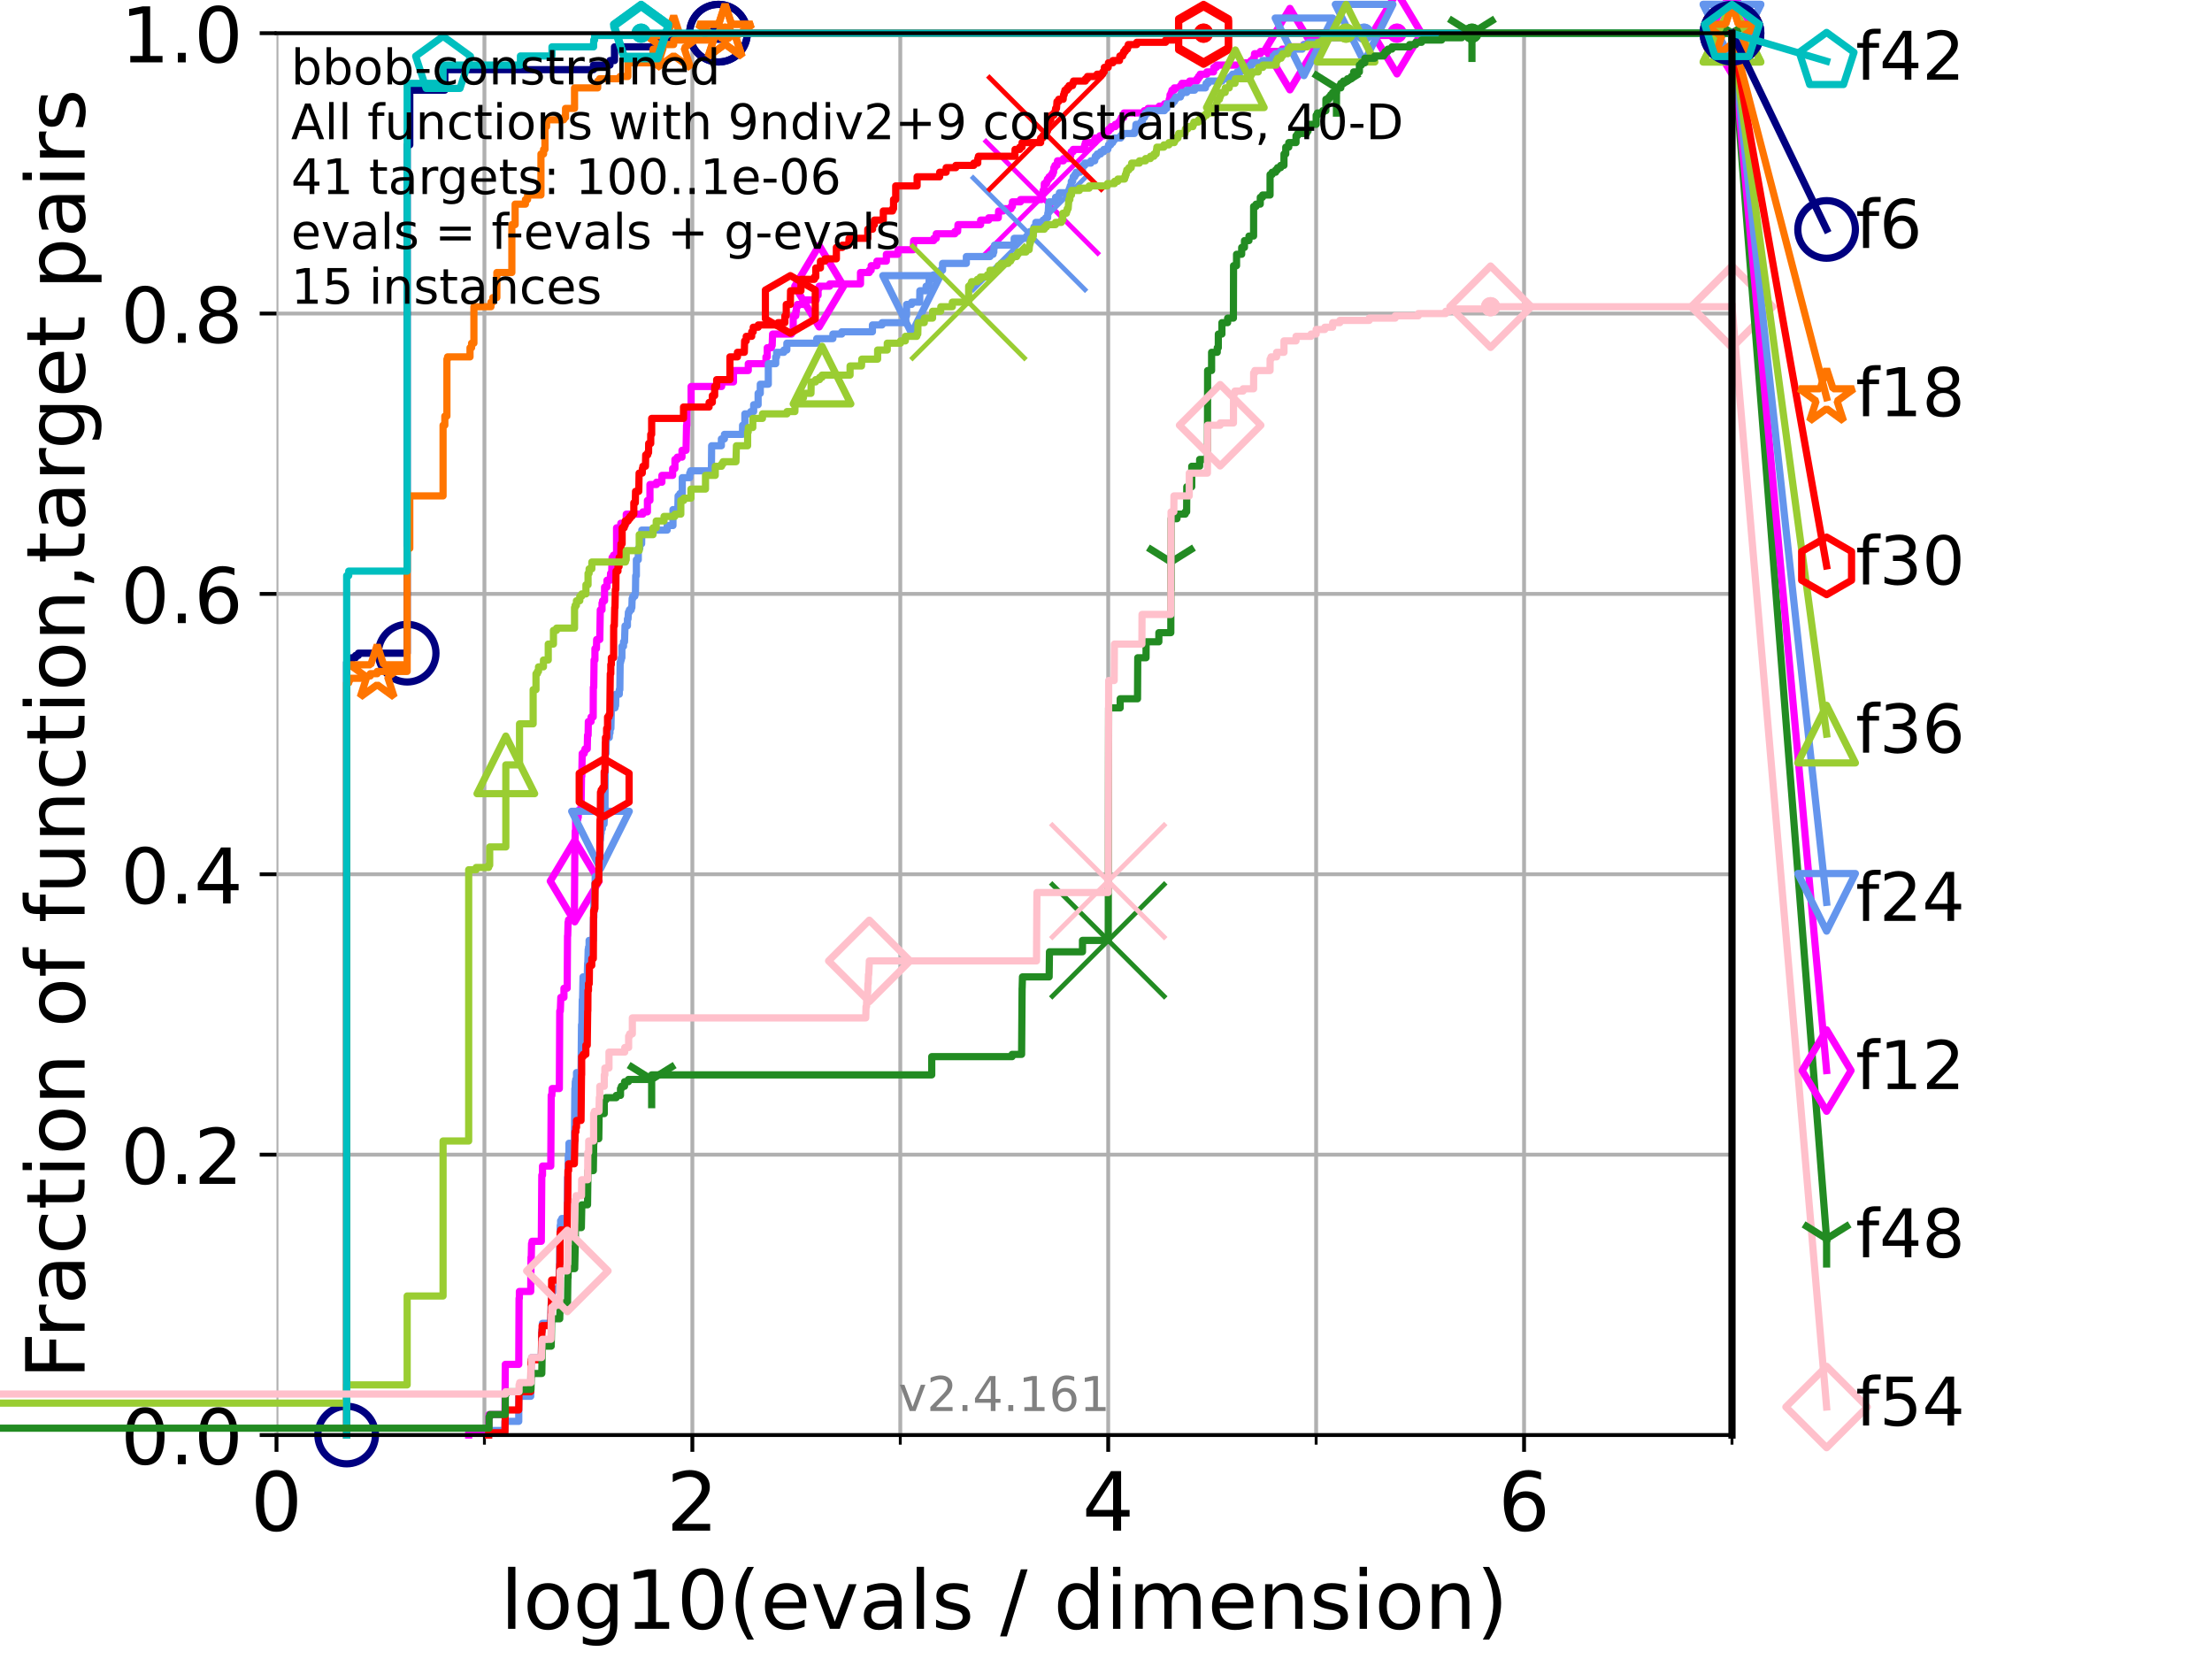 <?xml version="1.0" encoding="utf-8" standalone="no"?>
<!DOCTYPE svg PUBLIC "-//W3C//DTD SVG 1.1//EN"
  "http://www.w3.org/Graphics/SVG/1.1/DTD/svg11.dtd">
<!-- Created with matplotlib (https://matplotlib.org/) -->
<svg height="345.6pt" version="1.1" viewBox="0 0 460.8 345.6" width="460.8pt" xmlns="http://www.w3.org/2000/svg" xmlns:xlink="http://www.w3.org/1999/xlink">
 <defs>
  <style type="text/css">*{stroke-linecap:butt;stroke-linejoin:round;}</style>
 </defs>
 <g id="figure_1">
  <g id="patch_1">
   <path d="M 0 345.6 
L 460.8 345.6 
L 460.8 0 
L 0 0 
z
" style="fill:#ffffff;"/>
  </g>
  <g id="axes_1">
   <g id="patch_2">
    <path d="M 57.6 298.944 
L 360.806 298.944 
L 360.806 6.912 
L 57.6 6.912 
z
" style="fill:#ffffff;"/>
   </g>
   <g id="matplotlib.axis_1">
    <g id="xtick_1">
     <g id="line2d_1">
      <path clip-path="url(#p07dbdd52d9)" d="M 57.6 298.944 
L 57.6 6.912 
" style="fill:none;stroke:#b0b0b0;stroke-linecap:square;stroke-width:0.8;"/>
     </g>
     <g id="line2d_2">
      <defs>
       <path d="M 0 0 
L 0 3.5 
" id="m2bcc8d5fb2" style="stroke:#000000;stroke-width:0.8;"/>
      </defs>
      <g>
       <use style="stroke:#000000;stroke-width:0.8;" x="57.6" xlink:href="#m2bcc8d5fb2" y="298.944"/>
      </g>
     </g>
     <g id="text_1">
      <!-- 0 -->
      <g transform="translate(52.192 318.861)scale(0.17 -0.17)">
       <defs>
        <path d="M 31.781 66.406 
Q 24.172 66.406 20.328 58.906 
Q 16.5 51.422 16.5 36.375 
Q 16.5 21.391 20.328 13.891 
Q 24.172 6.391 31.781 6.391 
Q 39.453 6.391 43.281 13.891 
Q 47.125 21.391 47.125 36.375 
Q 47.125 51.422 43.281 58.906 
Q 39.453 66.406 31.781 66.406 
z
M 31.781 74.219 
Q 44.047 74.219 50.516 64.516 
Q 56.984 54.828 56.984 36.375 
Q 56.984 17.969 50.516 8.266 
Q 44.047 -1.422 31.781 -1.422 
Q 19.531 -1.422 13.062 8.266 
Q 6.594 17.969 6.594 36.375 
Q 6.594 54.828 13.062 64.516 
Q 19.531 74.219 31.781 74.219 
z
" id="DejaVuSans-48"/>
       </defs>
       <use xlink:href="#DejaVuSans-48"/>
      </g>
     </g>
    </g>
    <g id="xtick_2">
     <g id="line2d_3">
      <path clip-path="url(#p07dbdd52d9)" d="M 144.23 298.944 
L 144.23 6.912 
" style="fill:none;stroke:#b0b0b0;stroke-linecap:square;stroke-width:0.8;"/>
     </g>
     <g id="line2d_4">
      <g>
       <use style="stroke:#000000;stroke-width:0.8;" x="144.23" xlink:href="#m2bcc8d5fb2" y="298.944"/>
      </g>
     </g>
     <g id="text_2">
      <!-- 2 -->
      <g transform="translate(138.822 318.861)scale(0.17 -0.17)">
       <defs>
        <path d="M 19.188 8.297 
L 53.609 8.297 
L 53.609 0 
L 7.328 0 
L 7.328 8.297 
Q 12.938 14.109 22.625 23.891 
Q 32.328 33.688 34.812 36.531 
Q 39.547 41.844 41.422 45.531 
Q 43.312 49.219 43.312 52.781 
Q 43.312 58.594 39.234 62.25 
Q 35.156 65.922 28.609 65.922 
Q 23.969 65.922 18.812 64.312 
Q 13.672 62.703 7.812 59.422 
L 7.812 69.391 
Q 13.766 71.781 18.938 73 
Q 24.125 74.219 28.422 74.219 
Q 39.75 74.219 46.484 68.547 
Q 53.219 62.891 53.219 53.422 
Q 53.219 48.922 51.531 44.891 
Q 49.859 40.875 45.406 35.406 
Q 44.188 33.984 37.641 27.219 
Q 31.109 20.453 19.188 8.297 
z
" id="DejaVuSans-50"/>
       </defs>
       <use xlink:href="#DejaVuSans-50"/>
      </g>
     </g>
    </g>
    <g id="xtick_3">
     <g id="line2d_5">
      <path clip-path="url(#p07dbdd52d9)" d="M 230.861 298.944 
L 230.861 6.912 
" style="fill:none;stroke:#b0b0b0;stroke-linecap:square;stroke-width:0.8;"/>
     </g>
     <g id="line2d_6">
      <g>
       <use style="stroke:#000000;stroke-width:0.8;" x="230.861" xlink:href="#m2bcc8d5fb2" y="298.944"/>
      </g>
     </g>
     <g id="text_3">
      <!-- 4 -->
      <g transform="translate(225.453 318.861)scale(0.17 -0.17)">
       <defs>
        <path d="M 37.797 64.312 
L 12.891 25.391 
L 37.797 25.391 
z
M 35.203 72.906 
L 47.609 72.906 
L 47.609 25.391 
L 58.016 25.391 
L 58.016 17.188 
L 47.609 17.188 
L 47.609 0 
L 37.797 0 
L 37.797 17.188 
L 4.891 17.188 
L 4.891 26.703 
z
" id="DejaVuSans-52"/>
       </defs>
       <use xlink:href="#DejaVuSans-52"/>
      </g>
     </g>
    </g>
    <g id="xtick_4">
     <g id="line2d_7">
      <path clip-path="url(#p07dbdd52d9)" d="M 317.491 298.944 
L 317.491 6.912 
" style="fill:none;stroke:#b0b0b0;stroke-linecap:square;stroke-width:0.8;"/>
     </g>
     <g id="line2d_8">
      <g>
       <use style="stroke:#000000;stroke-width:0.8;" x="317.491" xlink:href="#m2bcc8d5fb2" y="298.944"/>
      </g>
     </g>
     <g id="text_4">
      <!-- 6 -->
      <g transform="translate(312.083 318.861)scale(0.17 -0.17)">
       <defs>
        <path d="M 33.016 40.375 
Q 26.375 40.375 22.484 35.828 
Q 18.609 31.297 18.609 23.391 
Q 18.609 15.531 22.484 10.953 
Q 26.375 6.391 33.016 6.391 
Q 39.656 6.391 43.531 10.953 
Q 47.406 15.531 47.406 23.391 
Q 47.406 31.297 43.531 35.828 
Q 39.656 40.375 33.016 40.375 
z
M 52.594 71.297 
L 52.594 62.312 
Q 48.875 64.062 45.094 64.984 
Q 41.312 65.922 37.594 65.922 
Q 27.828 65.922 22.672 59.328 
Q 17.531 52.734 16.797 39.406 
Q 19.672 43.656 24.016 45.922 
Q 28.375 48.188 33.594 48.188 
Q 44.578 48.188 50.953 41.516 
Q 57.328 34.859 57.328 23.391 
Q 57.328 12.156 50.688 5.359 
Q 44.047 -1.422 33.016 -1.422 
Q 20.359 -1.422 13.672 8.266 
Q 6.984 17.969 6.984 36.375 
Q 6.984 53.656 15.188 63.938 
Q 23.391 74.219 37.203 74.219 
Q 40.922 74.219 44.703 73.484 
Q 48.484 72.75 52.594 71.297 
z
" id="DejaVuSans-54"/>
       </defs>
       <use xlink:href="#DejaVuSans-54"/>
      </g>
     </g>
    </g>
    <g id="xtick_5">
     <g id="line2d_9">
      <path clip-path="url(#p07dbdd52d9)" d="M 100.915 298.944 
L 100.915 6.912 
" style="fill:none;stroke:#b0b0b0;stroke-linecap:square;stroke-width:0.8;"/>
     </g>
     <g id="line2d_10">
      <defs>
       <path d="M 0 0 
L 0 2 
" id="m0658b8bbc2" style="stroke:#000000;stroke-width:0.6;"/>
      </defs>
      <g>
       <use style="stroke:#000000;stroke-width:0.6;" x="100.915" xlink:href="#m0658b8bbc2" y="298.944"/>
      </g>
     </g>
    </g>
    <g id="xtick_6">
     <g id="line2d_11">
      <path clip-path="url(#p07dbdd52d9)" d="M 187.546 298.944 
L 187.546 6.912 
" style="fill:none;stroke:#b0b0b0;stroke-linecap:square;stroke-width:0.8;"/>
     </g>
     <g id="line2d_12">
      <g>
       <use style="stroke:#000000;stroke-width:0.6;" x="187.546" xlink:href="#m0658b8bbc2" y="298.944"/>
      </g>
     </g>
    </g>
    <g id="xtick_7">
     <g id="line2d_13">
      <path clip-path="url(#p07dbdd52d9)" d="M 274.176 298.944 
L 274.176 6.912 
" style="fill:none;stroke:#b0b0b0;stroke-linecap:square;stroke-width:0.8;"/>
     </g>
     <g id="line2d_14">
      <g>
       <use style="stroke:#000000;stroke-width:0.6;" x="274.176" xlink:href="#m0658b8bbc2" y="298.944"/>
      </g>
     </g>
    </g>
    <g id="xtick_8">
     <g id="line2d_15">
      <path clip-path="url(#p07dbdd52d9)" d="M 360.806 298.944 
L 360.806 6.912 
" style="fill:none;stroke:#b0b0b0;stroke-linecap:square;stroke-width:0.8;"/>
     </g>
     <g id="line2d_16">
      <g>
       <use style="stroke:#000000;stroke-width:0.6;" x="360.806" xlink:href="#m0658b8bbc2" y="298.944"/>
      </g>
     </g>
    </g>
    <g id="text_5">
     <!-- log10(evals / dimension) -->
     <g transform="translate(104.239 339.314)scale(0.17 -0.17)">
      <defs>
       <path d="M 9.422 75.984 
L 18.406 75.984 
L 18.406 0 
L 9.422 0 
z
" id="DejaVuSans-108"/>
       <path d="M 30.609 48.391 
Q 23.391 48.391 19.188 42.75 
Q 14.984 37.109 14.984 27.297 
Q 14.984 17.484 19.156 11.844 
Q 23.344 6.203 30.609 6.203 
Q 37.797 6.203 41.984 11.859 
Q 46.188 17.531 46.188 27.297 
Q 46.188 37.016 41.984 42.703 
Q 37.797 48.391 30.609 48.391 
z
M 30.609 56 
Q 42.328 56 49.016 48.375 
Q 55.719 40.766 55.719 27.297 
Q 55.719 13.875 49.016 6.219 
Q 42.328 -1.422 30.609 -1.422 
Q 18.844 -1.422 12.172 6.219 
Q 5.516 13.875 5.516 27.297 
Q 5.516 40.766 12.172 48.375 
Q 18.844 56 30.609 56 
z
" id="DejaVuSans-111"/>
       <path d="M 45.406 27.984 
Q 45.406 37.75 41.375 43.109 
Q 37.359 48.484 30.078 48.484 
Q 22.859 48.484 18.828 43.109 
Q 14.797 37.75 14.797 27.984 
Q 14.797 18.266 18.828 12.891 
Q 22.859 7.516 30.078 7.516 
Q 37.359 7.516 41.375 12.891 
Q 45.406 18.266 45.406 27.984 
z
M 54.391 6.781 
Q 54.391 -7.172 48.188 -13.984 
Q 42 -20.797 29.203 -20.797 
Q 24.469 -20.797 20.266 -20.094 
Q 16.062 -19.391 12.109 -17.922 
L 12.109 -9.188 
Q 16.062 -11.328 19.922 -12.344 
Q 23.781 -13.375 27.781 -13.375 
Q 36.625 -13.375 41.016 -8.766 
Q 45.406 -4.156 45.406 5.172 
L 45.406 9.625 
Q 42.625 4.781 38.281 2.391 
Q 33.938 0 27.875 0 
Q 17.828 0 11.672 7.656 
Q 5.516 15.328 5.516 27.984 
Q 5.516 40.672 11.672 48.328 
Q 17.828 56 27.875 56 
Q 33.938 56 38.281 53.609 
Q 42.625 51.219 45.406 46.391 
L 45.406 54.688 
L 54.391 54.688 
z
" id="DejaVuSans-103"/>
       <path d="M 12.406 8.297 
L 28.516 8.297 
L 28.516 63.922 
L 10.984 60.406 
L 10.984 69.391 
L 28.422 72.906 
L 38.281 72.906 
L 38.281 8.297 
L 54.391 8.297 
L 54.391 0 
L 12.406 0 
z
" id="DejaVuSans-49"/>
       <path d="M 31 75.875 
Q 24.469 64.656 21.281 53.656 
Q 18.109 42.672 18.109 31.391 
Q 18.109 20.125 21.312 9.062 
Q 24.516 -2 31 -13.188 
L 23.188 -13.188 
Q 15.875 -1.703 12.234 9.375 
Q 8.594 20.453 8.594 31.391 
Q 8.594 42.281 12.203 53.312 
Q 15.828 64.359 23.188 75.875 
z
" id="DejaVuSans-40"/>
       <path d="M 56.203 29.594 
L 56.203 25.203 
L 14.891 25.203 
Q 15.484 15.922 20.484 11.062 
Q 25.484 6.203 34.422 6.203 
Q 39.594 6.203 44.453 7.469 
Q 49.312 8.734 54.109 11.281 
L 54.109 2.781 
Q 49.266 0.734 44.188 -0.344 
Q 39.109 -1.422 33.891 -1.422 
Q 20.797 -1.422 13.156 6.188 
Q 5.516 13.812 5.516 26.812 
Q 5.516 40.234 12.766 48.109 
Q 20.016 56 32.328 56 
Q 43.359 56 49.781 48.891 
Q 56.203 41.797 56.203 29.594 
z
M 47.219 32.234 
Q 47.125 39.594 43.094 43.984 
Q 39.062 48.391 32.422 48.391 
Q 24.906 48.391 20.391 44.141 
Q 15.875 39.891 15.188 32.172 
z
" id="DejaVuSans-101"/>
       <path d="M 2.984 54.688 
L 12.5 54.688 
L 29.594 8.797 
L 46.688 54.688 
L 56.203 54.688 
L 35.688 0 
L 23.484 0 
z
" id="DejaVuSans-118"/>
       <path d="M 34.281 27.484 
Q 23.391 27.484 19.188 25 
Q 14.984 22.516 14.984 16.5 
Q 14.984 11.719 18.141 8.906 
Q 21.297 6.109 26.703 6.109 
Q 34.188 6.109 38.703 11.406 
Q 43.219 16.703 43.219 25.484 
L 43.219 27.484 
z
M 52.203 31.203 
L 52.203 0 
L 43.219 0 
L 43.219 8.297 
Q 40.141 3.328 35.547 0.953 
Q 30.953 -1.422 24.312 -1.422 
Q 15.922 -1.422 10.953 3.297 
Q 6 8.016 6 15.922 
Q 6 25.141 12.172 29.828 
Q 18.359 34.516 30.609 34.516 
L 43.219 34.516 
L 43.219 35.406 
Q 43.219 41.609 39.141 45 
Q 35.062 48.391 27.688 48.391 
Q 23 48.391 18.547 47.266 
Q 14.109 46.141 10.016 43.891 
L 10.016 52.203 
Q 14.938 54.109 19.578 55.047 
Q 24.219 56 28.609 56 
Q 40.484 56 46.344 49.844 
Q 52.203 43.703 52.203 31.203 
z
" id="DejaVuSans-97"/>
       <path d="M 44.281 53.078 
L 44.281 44.578 
Q 40.484 46.531 36.375 47.5 
Q 32.281 48.484 27.875 48.484 
Q 21.188 48.484 17.844 46.438 
Q 14.5 44.391 14.5 40.281 
Q 14.5 37.156 16.891 35.375 
Q 19.281 33.594 26.516 31.984 
L 29.594 31.297 
Q 39.156 29.25 43.188 25.516 
Q 47.219 21.781 47.219 15.094 
Q 47.219 7.469 41.188 3.016 
Q 35.156 -1.422 24.609 -1.422 
Q 20.219 -1.422 15.453 -0.562 
Q 10.688 0.297 5.422 2 
L 5.422 11.281 
Q 10.406 8.688 15.234 7.391 
Q 20.062 6.109 24.812 6.109 
Q 31.156 6.109 34.562 8.281 
Q 37.984 10.453 37.984 14.406 
Q 37.984 18.062 35.516 20.016 
Q 33.062 21.969 24.703 23.781 
L 21.578 24.516 
Q 13.234 26.266 9.516 29.906 
Q 5.812 33.547 5.812 39.891 
Q 5.812 47.609 11.281 51.797 
Q 16.75 56 26.812 56 
Q 31.781 56 36.172 55.266 
Q 40.578 54.547 44.281 53.078 
z
" id="DejaVuSans-115"/>
       <path id="DejaVuSans-32"/>
       <path d="M 25.391 72.906 
L 33.688 72.906 
L 8.297 -9.281 
L 0 -9.281 
z
" id="DejaVuSans-47"/>
       <path d="M 45.406 46.391 
L 45.406 75.984 
L 54.391 75.984 
L 54.391 0 
L 45.406 0 
L 45.406 8.203 
Q 42.578 3.328 38.25 0.953 
Q 33.938 -1.422 27.875 -1.422 
Q 17.969 -1.422 11.734 6.484 
Q 5.516 14.406 5.516 27.297 
Q 5.516 40.188 11.734 48.094 
Q 17.969 56 27.875 56 
Q 33.938 56 38.25 53.625 
Q 42.578 51.266 45.406 46.391 
z
M 14.797 27.297 
Q 14.797 17.391 18.875 11.75 
Q 22.953 6.109 30.078 6.109 
Q 37.203 6.109 41.297 11.75 
Q 45.406 17.391 45.406 27.297 
Q 45.406 37.203 41.297 42.844 
Q 37.203 48.484 30.078 48.484 
Q 22.953 48.484 18.875 42.844 
Q 14.797 37.203 14.797 27.297 
z
" id="DejaVuSans-100"/>
       <path d="M 9.422 54.688 
L 18.406 54.688 
L 18.406 0 
L 9.422 0 
z
M 9.422 75.984 
L 18.406 75.984 
L 18.406 64.594 
L 9.422 64.594 
z
" id="DejaVuSans-105"/>
       <path d="M 52 44.188 
Q 55.375 50.25 60.062 53.125 
Q 64.75 56 71.094 56 
Q 79.641 56 84.281 50.016 
Q 88.922 44.047 88.922 33.016 
L 88.922 0 
L 79.891 0 
L 79.891 32.719 
Q 79.891 40.578 77.094 44.375 
Q 74.312 48.188 68.609 48.188 
Q 61.625 48.188 57.562 43.547 
Q 53.516 38.922 53.516 30.906 
L 53.516 0 
L 44.484 0 
L 44.484 32.719 
Q 44.484 40.625 41.703 44.406 
Q 38.922 48.188 33.109 48.188 
Q 26.219 48.188 22.156 43.531 
Q 18.109 38.875 18.109 30.906 
L 18.109 0 
L 9.078 0 
L 9.078 54.688 
L 18.109 54.688 
L 18.109 46.188 
Q 21.188 51.219 25.484 53.609 
Q 29.781 56 35.688 56 
Q 41.656 56 45.828 52.969 
Q 50 49.953 52 44.188 
z
" id="DejaVuSans-109"/>
       <path d="M 54.891 33.016 
L 54.891 0 
L 45.906 0 
L 45.906 32.719 
Q 45.906 40.484 42.875 44.328 
Q 39.844 48.188 33.797 48.188 
Q 26.516 48.188 22.312 43.547 
Q 18.109 38.922 18.109 30.906 
L 18.109 0 
L 9.078 0 
L 9.078 54.688 
L 18.109 54.688 
L 18.109 46.188 
Q 21.344 51.125 25.703 53.562 
Q 30.078 56 35.797 56 
Q 45.219 56 50.047 50.172 
Q 54.891 44.344 54.891 33.016 
z
" id="DejaVuSans-110"/>
       <path d="M 8.016 75.875 
L 15.828 75.875 
Q 23.141 64.359 26.781 53.312 
Q 30.422 42.281 30.422 31.391 
Q 30.422 20.453 26.781 9.375 
Q 23.141 -1.703 15.828 -13.188 
L 8.016 -13.188 
Q 14.5 -2 17.703 9.062 
Q 20.906 20.125 20.906 31.391 
Q 20.906 42.672 17.703 53.656 
Q 14.5 64.656 8.016 75.875 
z
" id="DejaVuSans-41"/>
      </defs>
      <use xlink:href="#DejaVuSans-108"/>
      <use x="27.783" xlink:href="#DejaVuSans-111"/>
      <use x="88.965" xlink:href="#DejaVuSans-103"/>
      <use x="152.441" xlink:href="#DejaVuSans-49"/>
      <use x="216.064" xlink:href="#DejaVuSans-48"/>
      <use x="279.688" xlink:href="#DejaVuSans-40"/>
      <use x="318.701" xlink:href="#DejaVuSans-101"/>
      <use x="380.225" xlink:href="#DejaVuSans-118"/>
      <use x="439.404" xlink:href="#DejaVuSans-97"/>
      <use x="500.684" xlink:href="#DejaVuSans-108"/>
      <use x="528.467" xlink:href="#DejaVuSans-115"/>
      <use x="580.566" xlink:href="#DejaVuSans-32"/>
      <use x="612.354" xlink:href="#DejaVuSans-47"/>
      <use x="646.045" xlink:href="#DejaVuSans-32"/>
      <use x="677.832" xlink:href="#DejaVuSans-100"/>
      <use x="741.309" xlink:href="#DejaVuSans-105"/>
      <use x="769.092" xlink:href="#DejaVuSans-109"/>
      <use x="866.504" xlink:href="#DejaVuSans-101"/>
      <use x="928.027" xlink:href="#DejaVuSans-110"/>
      <use x="991.406" xlink:href="#DejaVuSans-115"/>
      <use x="1043.506" xlink:href="#DejaVuSans-105"/>
      <use x="1071.289" xlink:href="#DejaVuSans-111"/>
      <use x="1132.471" xlink:href="#DejaVuSans-110"/>
      <use x="1195.85" xlink:href="#DejaVuSans-41"/>
     </g>
    </g>
   </g>
   <g id="matplotlib.axis_2">
    <g id="ytick_1">
     <g id="line2d_17">
      <path clip-path="url(#p07dbdd52d9)" d="M 57.6 298.944 
L 360.806 298.944 
" style="fill:none;stroke:#b0b0b0;stroke-linecap:square;stroke-width:0.8;"/>
     </g>
     <g id="line2d_18">
      <defs>
       <path d="M 0 0 
L -3.5 0 
" id="mcfe2fca0aa" style="stroke:#000000;stroke-width:0.8;"/>
      </defs>
      <g>
       <use style="stroke:#000000;stroke-width:0.8;" x="57.6" xlink:href="#mcfe2fca0aa" y="298.944"/>
      </g>
     </g>
     <g id="text_6">
      <!-- 0.0 -->
      <g transform="translate(25.155 305.023)scale(0.16 -0.16)">
       <defs>
        <path d="M 10.688 12.406 
L 21 12.406 
L 21 0 
L 10.688 0 
z
" id="DejaVuSans-46"/>
       </defs>
       <use xlink:href="#DejaVuSans-48"/>
       <use x="63.623" xlink:href="#DejaVuSans-46"/>
       <use x="95.41" xlink:href="#DejaVuSans-48"/>
      </g>
     </g>
    </g>
    <g id="ytick_2">
     <g id="line2d_19">
      <path clip-path="url(#p07dbdd52d9)" d="M 57.6 240.538 
L 360.806 240.538 
" style="fill:none;stroke:#b0b0b0;stroke-linecap:square;stroke-width:0.8;"/>
     </g>
     <g id="line2d_20">
      <g>
       <use style="stroke:#000000;stroke-width:0.8;" x="57.6" xlink:href="#mcfe2fca0aa" y="240.538"/>
      </g>
     </g>
     <g id="text_7">
      <!-- 0.2 -->
      <g transform="translate(25.155 246.616)scale(0.16 -0.16)">
       <use xlink:href="#DejaVuSans-48"/>
       <use x="63.623" xlink:href="#DejaVuSans-46"/>
       <use x="95.41" xlink:href="#DejaVuSans-50"/>
      </g>
     </g>
    </g>
    <g id="ytick_3">
     <g id="line2d_21">
      <path clip-path="url(#p07dbdd52d9)" d="M 57.6 182.131 
L 360.806 182.131 
" style="fill:none;stroke:#b0b0b0;stroke-linecap:square;stroke-width:0.8;"/>
     </g>
     <g id="line2d_22">
      <g>
       <use style="stroke:#000000;stroke-width:0.8;" x="57.6" xlink:href="#mcfe2fca0aa" y="182.131"/>
      </g>
     </g>
     <g id="text_8">
      <!-- 0.4 -->
      <g transform="translate(25.155 188.21)scale(0.16 -0.16)">
       <use xlink:href="#DejaVuSans-48"/>
       <use x="63.623" xlink:href="#DejaVuSans-46"/>
       <use x="95.41" xlink:href="#DejaVuSans-52"/>
      </g>
     </g>
    </g>
    <g id="ytick_4">
     <g id="line2d_23">
      <path clip-path="url(#p07dbdd52d9)" d="M 57.6 123.725 
L 360.806 123.725 
" style="fill:none;stroke:#b0b0b0;stroke-linecap:square;stroke-width:0.8;"/>
     </g>
     <g id="line2d_24">
      <g>
       <use style="stroke:#000000;stroke-width:0.8;" x="57.6" xlink:href="#mcfe2fca0aa" y="123.725"/>
      </g>
     </g>
     <g id="text_9">
      <!-- 0.6 -->
      <g transform="translate(25.155 129.804)scale(0.16 -0.16)">
       <use xlink:href="#DejaVuSans-48"/>
       <use x="63.623" xlink:href="#DejaVuSans-46"/>
       <use x="95.41" xlink:href="#DejaVuSans-54"/>
      </g>
     </g>
    </g>
    <g id="ytick_5">
     <g id="line2d_25">
      <path clip-path="url(#p07dbdd52d9)" d="M 57.6 65.318 
L 360.806 65.318 
" style="fill:none;stroke:#b0b0b0;stroke-linecap:square;stroke-width:0.8;"/>
     </g>
     <g id="line2d_26">
      <g>
       <use style="stroke:#000000;stroke-width:0.8;" x="57.6" xlink:href="#mcfe2fca0aa" y="65.318"/>
      </g>
     </g>
     <g id="text_10">
      <!-- 0.8 -->
      <g transform="translate(25.155 71.397)scale(0.16 -0.16)">
       <defs>
        <path d="M 31.781 34.625 
Q 24.75 34.625 20.719 30.859 
Q 16.703 27.094 16.703 20.516 
Q 16.703 13.922 20.719 10.156 
Q 24.75 6.391 31.781 6.391 
Q 38.812 6.391 42.859 10.172 
Q 46.922 13.969 46.922 20.516 
Q 46.922 27.094 42.891 30.859 
Q 38.875 34.625 31.781 34.625 
z
M 21.922 38.812 
Q 15.578 40.375 12.031 44.719 
Q 8.5 49.078 8.5 55.328 
Q 8.5 64.062 14.719 69.141 
Q 20.953 74.219 31.781 74.219 
Q 42.672 74.219 48.875 69.141 
Q 55.078 64.062 55.078 55.328 
Q 55.078 49.078 51.531 44.719 
Q 48 40.375 41.703 38.812 
Q 48.828 37.156 52.797 32.312 
Q 56.781 27.484 56.781 20.516 
Q 56.781 9.906 50.312 4.234 
Q 43.844 -1.422 31.781 -1.422 
Q 19.734 -1.422 13.25 4.234 
Q 6.781 9.906 6.781 20.516 
Q 6.781 27.484 10.781 32.312 
Q 14.797 37.156 21.922 38.812 
z
M 18.312 54.391 
Q 18.312 48.734 21.844 45.562 
Q 25.391 42.391 31.781 42.391 
Q 38.141 42.391 41.719 45.562 
Q 45.312 48.734 45.312 54.391 
Q 45.312 60.062 41.719 63.234 
Q 38.141 66.406 31.781 66.406 
Q 25.391 66.406 21.844 63.234 
Q 18.312 60.062 18.312 54.391 
z
" id="DejaVuSans-56"/>
       </defs>
       <use xlink:href="#DejaVuSans-48"/>
       <use x="63.623" xlink:href="#DejaVuSans-46"/>
       <use x="95.41" xlink:href="#DejaVuSans-56"/>
      </g>
     </g>
    </g>
    <g id="ytick_6">
     <g id="line2d_27">
      <path clip-path="url(#p07dbdd52d9)" d="M 57.6 6.912 
L 360.806 6.912 
" style="fill:none;stroke:#b0b0b0;stroke-linecap:square;stroke-width:0.8;"/>
     </g>
     <g id="line2d_28">
      <g>
       <use style="stroke:#000000;stroke-width:0.8;" x="57.6" xlink:href="#mcfe2fca0aa" y="6.912"/>
      </g>
     </g>
     <g id="text_11">
      <!-- 1.0 -->
      <g transform="translate(25.155 12.991)scale(0.16 -0.16)">
       <use xlink:href="#DejaVuSans-49"/>
       <use x="63.623" xlink:href="#DejaVuSans-46"/>
       <use x="95.41" xlink:href="#DejaVuSans-48"/>
      </g>
     </g>
    </g>
    <g id="text_12">
     <!-- Fraction of function,target pairs -->
     <g transform="translate(17.62 287.313)rotate(-90)scale(0.17 -0.17)">
      <defs>
       <path d="M 9.812 72.906 
L 51.703 72.906 
L 51.703 64.594 
L 19.672 64.594 
L 19.672 43.109 
L 48.578 43.109 
L 48.578 34.812 
L 19.672 34.812 
L 19.672 0 
L 9.812 0 
z
" id="DejaVuSans-70"/>
       <path d="M 41.109 46.297 
Q 39.594 47.172 37.812 47.578 
Q 36.031 48 33.891 48 
Q 26.266 48 22.188 43.047 
Q 18.109 38.094 18.109 28.812 
L 18.109 0 
L 9.078 0 
L 9.078 54.688 
L 18.109 54.688 
L 18.109 46.188 
Q 20.953 51.172 25.484 53.578 
Q 30.031 56 36.531 56 
Q 37.453 56 38.578 55.875 
Q 39.703 55.766 41.062 55.516 
z
" id="DejaVuSans-114"/>
       <path d="M 48.781 52.594 
L 48.781 44.188 
Q 44.969 46.297 41.141 47.344 
Q 37.312 48.391 33.406 48.391 
Q 24.656 48.391 19.812 42.844 
Q 14.984 37.312 14.984 27.297 
Q 14.984 17.281 19.812 11.734 
Q 24.656 6.203 33.406 6.203 
Q 37.312 6.203 41.141 7.25 
Q 44.969 8.297 48.781 10.406 
L 48.781 2.094 
Q 45.016 0.344 40.984 -0.531 
Q 36.969 -1.422 32.422 -1.422 
Q 20.062 -1.422 12.781 6.344 
Q 5.516 14.109 5.516 27.297 
Q 5.516 40.672 12.859 48.328 
Q 20.219 56 33.016 56 
Q 37.156 56 41.109 55.141 
Q 45.062 54.297 48.781 52.594 
z
" id="DejaVuSans-99"/>
       <path d="M 18.312 70.219 
L 18.312 54.688 
L 36.812 54.688 
L 36.812 47.703 
L 18.312 47.703 
L 18.312 18.016 
Q 18.312 11.328 20.141 9.422 
Q 21.969 7.516 27.594 7.516 
L 36.812 7.516 
L 36.812 0 
L 27.594 0 
Q 17.188 0 13.234 3.875 
Q 9.281 7.766 9.281 18.016 
L 9.281 47.703 
L 2.688 47.703 
L 2.688 54.688 
L 9.281 54.688 
L 9.281 70.219 
z
" id="DejaVuSans-116"/>
       <path d="M 37.109 75.984 
L 37.109 68.5 
L 28.516 68.5 
Q 23.688 68.5 21.797 66.547 
Q 19.922 64.594 19.922 59.516 
L 19.922 54.688 
L 34.719 54.688 
L 34.719 47.703 
L 19.922 47.703 
L 19.922 0 
L 10.891 0 
L 10.891 47.703 
L 2.297 47.703 
L 2.297 54.688 
L 10.891 54.688 
L 10.891 58.5 
Q 10.891 67.625 15.141 71.797 
Q 19.391 75.984 28.609 75.984 
z
" id="DejaVuSans-102"/>
       <path d="M 8.5 21.578 
L 8.5 54.688 
L 17.484 54.688 
L 17.484 21.922 
Q 17.484 14.156 20.5 10.266 
Q 23.531 6.391 29.594 6.391 
Q 36.859 6.391 41.078 11.031 
Q 45.312 15.672 45.312 23.688 
L 45.312 54.688 
L 54.297 54.688 
L 54.297 0 
L 45.312 0 
L 45.312 8.406 
Q 42.047 3.422 37.719 1 
Q 33.406 -1.422 27.688 -1.422 
Q 18.266 -1.422 13.375 4.438 
Q 8.5 10.297 8.5 21.578 
z
M 31.109 56 
z
" id="DejaVuSans-117"/>
       <path d="M 11.719 12.406 
L 22.016 12.406 
L 22.016 4 
L 14.016 -11.625 
L 7.719 -11.625 
L 11.719 4 
z
" id="DejaVuSans-44"/>
       <path d="M 18.109 8.203 
L 18.109 -20.797 
L 9.078 -20.797 
L 9.078 54.688 
L 18.109 54.688 
L 18.109 46.391 
Q 20.953 51.266 25.266 53.625 
Q 29.594 56 35.594 56 
Q 45.562 56 51.781 48.094 
Q 58.016 40.188 58.016 27.297 
Q 58.016 14.406 51.781 6.484 
Q 45.562 -1.422 35.594 -1.422 
Q 29.594 -1.422 25.266 0.953 
Q 20.953 3.328 18.109 8.203 
z
M 48.688 27.297 
Q 48.688 37.203 44.609 42.844 
Q 40.531 48.484 33.406 48.484 
Q 26.266 48.484 22.188 42.844 
Q 18.109 37.203 18.109 27.297 
Q 18.109 17.391 22.188 11.75 
Q 26.266 6.109 33.406 6.109 
Q 40.531 6.109 44.609 11.75 
Q 48.688 17.391 48.688 27.297 
z
" id="DejaVuSans-112"/>
      </defs>
      <use xlink:href="#DejaVuSans-70"/>
      <use x="50.27" xlink:href="#DejaVuSans-114"/>
      <use x="91.383" xlink:href="#DejaVuSans-97"/>
      <use x="152.662" xlink:href="#DejaVuSans-99"/>
      <use x="207.643" xlink:href="#DejaVuSans-116"/>
      <use x="246.852" xlink:href="#DejaVuSans-105"/>
      <use x="274.635" xlink:href="#DejaVuSans-111"/>
      <use x="335.816" xlink:href="#DejaVuSans-110"/>
      <use x="399.195" xlink:href="#DejaVuSans-32"/>
      <use x="430.982" xlink:href="#DejaVuSans-111"/>
      <use x="492.164" xlink:href="#DejaVuSans-102"/>
      <use x="527.369" xlink:href="#DejaVuSans-32"/>
      <use x="559.156" xlink:href="#DejaVuSans-102"/>
      <use x="594.361" xlink:href="#DejaVuSans-117"/>
      <use x="657.74" xlink:href="#DejaVuSans-110"/>
      <use x="721.119" xlink:href="#DejaVuSans-99"/>
      <use x="776.1" xlink:href="#DejaVuSans-116"/>
      <use x="815.309" xlink:href="#DejaVuSans-105"/>
      <use x="843.092" xlink:href="#DejaVuSans-111"/>
      <use x="904.273" xlink:href="#DejaVuSans-110"/>
      <use x="967.652" xlink:href="#DejaVuSans-44"/>
      <use x="999.439" xlink:href="#DejaVuSans-116"/>
      <use x="1038.648" xlink:href="#DejaVuSans-97"/>
      <use x="1099.928" xlink:href="#DejaVuSans-114"/>
      <use x="1139.291" xlink:href="#DejaVuSans-103"/>
      <use x="1202.768" xlink:href="#DejaVuSans-101"/>
      <use x="1264.291" xlink:href="#DejaVuSans-116"/>
      <use x="1303.5" xlink:href="#DejaVuSans-32"/>
      <use x="1335.287" xlink:href="#DejaVuSans-112"/>
      <use x="1398.764" xlink:href="#DejaVuSans-97"/>
      <use x="1460.043" xlink:href="#DejaVuSans-105"/>
      <use x="1487.826" xlink:href="#DejaVuSans-114"/>
      <use x="1528.939" xlink:href="#DejaVuSans-115"/>
     </g>
    </g>
   </g>
   <g id="line2d_29">
    <defs>
     <path d="M 0 1.5 
C 0.398 1.5 0.779 1.342 1.061 1.061 
C 1.342 0.779 1.5 0.398 1.5 0 
C 1.5 -0.398 1.342 -0.779 1.061 -1.061 
C 0.779 -1.342 0.398 -1.5 0 -1.5 
C -0.398 -1.5 -0.779 -1.342 -1.061 -1.061 
C -1.342 -0.779 -1.5 -0.398 -1.5 0 
C -1.5 0.398 -1.342 0.779 -1.061 1.061 
C -0.779 1.342 -0.398 1.5 0 1.5 
z
" id="m7686eafaf7" style="stroke:#000080;"/>
    </defs>
    <g>
     <use style="fill:#000080;stroke:#000080;" x="149.669" xlink:href="#m7686eafaf7" y="6.912"/>
     <use style="fill:#000080;stroke:#000080;" x="149.669" xlink:href="#m7686eafaf7" y="6.912"/>
    </g>
   </g>
   <g id="line2d_30">
    <path d="M 72.217 298.944 
L 72.217 137.97 
L 72.645 137.97 
L 72.645 137.495 
L 73.268 137.495 
L 73.268 137.021 
L 74.069 137.021 
L 74.069 136.546 
L 74.648 136.546 
L 74.648 136.071 
L 84.819 136.071 
L 84.819 30.18 
L 85.364 30.18 
L 85.364 18.783 
L 92.666 18.783 
L 92.666 14.51 
L 123.63 14.51 
L 123.63 13.56 
L 127.064 13.56 
L 127.064 12.61 
L 128.012 12.61 
L 128.012 9.761 
L 137.708 9.761 
L 137.708 7.862 
L 149.669 7.862 
L 149.669 6.912 
L 360.806 6.912 
" style="fill:none;stroke:#000080;stroke-linecap:square;stroke-width:1.5;"/>
   </g>
   <g id="line2d_31">
    <defs>
     <path d="M 0 6 
C 1.591 6 3.117 5.368 4.243 4.243 
C 5.368 3.117 6 1.591 6 0 
C 6 -1.591 5.368 -3.117 4.243 -4.243 
C 3.117 -5.368 1.591 -6 0 -6 
C -1.591 -6 -3.117 -5.368 -4.243 -4.243 
C -5.368 -3.117 -6 -1.591 -6 0 
C -6 1.591 -5.368 3.117 -4.243 4.243 
C -3.117 5.368 -1.591 6 0 6 
z
" id="mc1b377629b" style="stroke:#000080;stroke-width:1.5;"/>
    </defs>
    <g>
     <use style="fill-opacity:0;stroke:#000080;stroke-width:1.5;" x="72.217" xlink:href="#mc1b377629b" y="298.944"/>
     <use style="fill-opacity:0;stroke:#000080;stroke-width:1.5;" x="84.819" xlink:href="#mc1b377629b" y="136.071"/>
     <use style="fill-opacity:0;stroke:#000080;stroke-width:1.5;" x="149.669" xlink:href="#mc1b377629b" y="6.912"/>
     <use style="fill-opacity:0;stroke:#000080;stroke-width:1.5;" x="149.669" xlink:href="#mc1b377629b" y="6.912"/>
     <use style="fill-opacity:0;stroke:#000080;stroke-width:1.5;" x="360.806" xlink:href="#mc1b377629b" y="6.912"/>
    </g>
   </g>
   <g id="line2d_32">
    <path style="fill:none;stroke:#000080;stroke-linecap:square;stroke-width:1.5;"/>
    <g/>
   </g>
   <g id="line2d_33">
    <defs>
     <path d="M 0 1.5 
C 0.398 1.5 0.779 1.342 1.061 1.061 
C 1.342 0.779 1.5 0.398 1.5 0 
C 1.5 -0.398 1.342 -0.779 1.061 -1.061 
C 0.779 -1.342 0.398 -1.5 0 -1.5 
C -0.398 -1.5 -0.779 -1.342 -1.061 -1.061 
C -1.342 -0.779 -1.5 -0.398 -1.5 0 
C -1.5 0.398 -1.342 0.779 -1.061 1.061 
C -0.779 1.342 -0.398 1.5 0 1.5 
z
" id="md95b806ecf" style="stroke:#ff00ff;"/>
    </defs>
    <g>
     <use style="fill:#ff00ff;stroke:#ff00ff;" x="291.017" xlink:href="#md95b806ecf" y="6.912"/>
     <use style="fill:#ff00ff;stroke:#ff00ff;" x="291.017" xlink:href="#md95b806ecf" y="6.912"/>
    </g>
   </g>
   <g id="line2d_34">
    <path d="M 97.635 298.944 
L 97.635 298.469 
L 101.788 298.469 
L 101.878 294.67 
L 105.188 294.67 
L 105.263 284.224 
L 108.066 284.224 
L 108.131 270.453 
L 108.195 270.453 
L 108.195 269.029 
L 110.562 269.029 
L 110.618 261.906 
L 110.675 261.906 
L 110.73 259.057 
L 110.842 259.057 
L 110.842 258.582 
L 112.765 258.582 
L 112.865 244.811 
L 113.014 244.811 
L 113.014 242.912 
L 114.737 242.912 
L 114.827 228.192 
L 114.962 228.192 
L 115.028 226.767 
L 116.522 226.767 
L 116.604 210.622 
L 116.726 210.622 
L 116.827 207.773 
L 117.482 207.773 
L 117.482 205.874 
L 118.152 205.874 
L 118.227 194.952 
L 118.265 194.952 
L 118.339 192.103 
L 118.432 192.103 
L 118.432 191.628 
L 119.652 191.628 
L 119.756 175.958 
L 119.79 175.958 
L 119.825 173.109 
L 119.911 173.109 
L 119.911 170.735 
L 120.351 170.735 
L 120.351 170.26 
L 120.468 170.26 
L 120.468 168.835 
L 121.041 168.835 
L 121.138 161.713 
L 121.202 161.713 
L 121.282 156.964 
L 121.691 156.964 
L 121.691 156.489 
L 121.862 156.489 
L 121.862 156.015 
L 122.335 156.015 
L 122.395 153.165 
L 122.515 153.165 
L 122.559 150.316 
L 123.131 150.316 
L 123.131 149.367 
L 123.573 149.367 
L 123.601 143.194 
L 123.686 143.194 
L 123.756 137.495 
L 123.936 137.495 
L 123.936 135.121 
L 124.252 135.121 
L 124.293 133.222 
L 124.946 133.222 
L 125.051 127.049 
L 125.412 127.049 
L 125.412 125.624 
L 125.527 125.624 
L 125.527 125.149 
L 125.942 125.149 
L 125.942 122.3 
L 126.445 122.3 
L 126.445 120.876 
L 127.122 120.876 
L 127.192 119.451 
L 127.424 119.451 
L 127.515 116.127 
L 127.81 116.127 
L 127.81 115.652 
L 128.441 115.652 
L 128.441 109.954 
L 129.324 109.954 
L 129.324 109.004 
L 130.462 109.004 
L 130.462 107.105 
L 133.926 107.105 
L 133.926 106.63 
L 134.87 106.63 
L 134.87 104.256 
L 135.396 104.256 
L 135.396 100.932 
L 136.76 100.932 
L 136.76 100.457 
L 137.887 100.457 
L 137.887 99.033 
L 140.121 99.033 
L 140.121 97.608 
L 140.6 97.608 
L 140.6 95.709 
L 141.09 95.709 
L 141.09 95.234 
L 142.075 95.234 
L 142.075 93.809 
L 142.916 93.809 
L 143.021 88.586 
L 143.091 88.586 
L 143.091 85.262 
L 143.226 85.262 
L 143.226 84.787 
L 143.97 84.787 
L 143.97 80.514 
L 150.334 80.514 
L 150.374 79.564 
L 152.797 79.564 
L 152.797 77.19 
L 155.879 77.19 
L 155.879 75.765 
L 159.565 75.765 
L 159.565 74.341 
L 159.829 74.341 
L 159.829 72.441 
L 160.705 72.441 
L 160.705 71.966 
L 160.861 71.966 
L 160.941 69.592 
L 164.872 69.592 
L 164.872 69.117 
L 165.237 69.117 
L 165.237 65.793 
L 165.777 65.793 
L 165.777 64.844 
L 165.901 64.844 
L 165.901 63.894 
L 166.129 63.894 
L 166.129 63.419 
L 167.885 63.419 
L 167.892 62.469 
L 170.052 62.469 
L 170.052 61.52 
L 170.421 61.52 
L 170.421 60.095 
L 170.651 60.095 
L 170.651 59.62 
L 172.837 59.62 
L 172.837 59.145 
L 179.259 59.145 
L 179.259 56.771 
L 181.097 56.771 
L 181.097 56.296 
L 181.479 56.296 
L 181.479 55.347 
L 182.68 55.347 
L 182.68 54.397 
L 184.645 54.397 
L 184.645 52.972 
L 187.004 52.972 
L 187.101 52.023 
L 190.269 52.023 
L 190.321 50.123 
L 194.514 50.123 
L 194.514 49.648 
L 195.039 49.648 
L 195.039 48.699 
L 198.924 48.699 
L 198.924 48.224 
L 199.491 48.224 
L 199.566 46.799 
L 204.285 46.799 
L 204.285 45.85 
L 205.969 45.85 
L 205.969 45.375 
L 207.964 45.375 
L 208.031 43.95 
L 208.996 43.95 
L 208.996 43.475 
L 210.626 43.475 
L 210.626 43.001 
L 210.903 43.001 
L 210.903 42.051 
L 212.583 42.051 
L 212.583 41.576 
L 216.938 41.576 
L 216.938 41.101 
L 217.052 41.101 
L 217.052 40.626 
L 217.176 40.626 
L 217.284 39.677 
L 217.517 39.677 
L 217.547 38.252 
L 218.018 38.252 
L 218.018 37.777 
L 218.197 37.777 
L 218.197 37.302 
L 218.544 37.302 
L 218.544 36.827 
L 219.02 36.827 
L 219.02 36.353 
L 219.303 36.353 
L 219.303 35.878 
L 219.482 35.878 
L 219.538 34.928 
L 219.76 34.928 
L 219.76 34.453 
L 220.188 34.453 
L 220.289 33.504 
L 221.525 33.504 
L 221.525 33.029 
L 222.905 33.029 
L 222.905 32.554 
L 223.032 32.554 
L 223.134 31.604 
L 223.552 31.604 
L 223.552 31.129 
L 225.811 31.129 
L 225.811 30.654 
L 225.965 30.654 
L 225.965 30.18 
L 226.101 30.18 
L 226.101 29.705 
L 228.029 29.705 
L 228.081 28.755 
L 229.122 28.755 
L 229.122 28.28 
L 230.111 28.28 
L 230.111 27.805 
L 230.376 27.805 
L 230.376 27.33 
L 230.984 27.33 
L 230.984 26.856 
L 231.453 26.856 
L 231.453 26.381 
L 232.329 26.381 
L 232.329 25.906 
L 233.035 25.906 
L 233.035 25.431 
L 233.379 25.431 
L 233.379 24.956 
L 233.598 24.956 
L 233.598 24.481 
L 234.098 24.481 
L 234.147 23.532 
L 238.363 23.532 
L 238.363 23.057 
L 239.159 23.057 
L 239.159 22.582 
L 241.498 22.582 
L 241.498 22.107 
L 242.59 22.107 
L 242.59 21.632 
L 243.476 21.632 
L 243.57 20.683 
L 243.681 20.683 
L 243.747 19.733 
L 243.979 19.733 
L 243.979 19.258 
L 244.133 19.258 
L 244.133 18.783 
L 244.615 18.783 
L 244.615 18.308 
L 245.903 18.308 
L 245.903 17.834 
L 246.214 17.834 
L 246.214 17.359 
L 247.827 17.359 
L 247.827 16.884 
L 249.342 16.884 
L 249.342 16.409 
L 249.663 16.409 
L 249.663 15.934 
L 250.01 15.934 
L 250.01 15.459 
L 251.413 15.459 
L 251.413 14.984 
L 252.809 14.984 
L 252.846 14.035 
L 253.411 14.035 
L 253.411 13.56 
L 259.312 13.56 
L 259.312 13.085 
L 260.599 13.085 
L 260.599 12.61 
L 261.081 12.61 
L 261.081 12.135 
L 261.302 12.135 
L 261.339 11.186 
L 262.566 11.186 
L 262.566 10.711 
L 267.089 10.711 
L 267.089 10.236 
L 268.715 10.236 
L 268.715 9.761 
L 271.581 9.761 
L 271.581 9.286 
L 272.476 9.286 
L 272.476 8.811 
L 273.634 8.811 
L 273.634 8.337 
L 274.278 8.337 
L 274.278 7.862 
L 280.743 7.862 
L 280.743 7.387 
L 291.017 7.387 
L 291.017 6.912 
L 360.806 6.912 
L 360.806 6.912 
" style="fill:none;stroke:#ff00ff;stroke-linecap:square;stroke-width:1.5;"/>
   </g>
   <g id="line2d_35">
    <defs>
     <path d="M -0 8.485 
L 5.091 0 
L 0 -8.485 
L -5.091 -0 
z
" id="m6f7f397cba" style="stroke:#ff00ff;stroke-linejoin:miter;stroke-width:1.5;"/>
    </defs>
    <g>
     <use style="fill-opacity:0;stroke:#ff00ff;stroke-linejoin:miter;stroke-width:1.5;" x="119.721" xlink:href="#m6f7f397cba" y="183.556"/>
     <use style="fill-opacity:0;stroke:#ff00ff;stroke-linejoin:miter;stroke-width:1.5;" x="170.651" xlink:href="#m6f7f397cba" y="59.62"/>
     <use style="fill-opacity:0;stroke:#ff00ff;stroke-linejoin:miter;stroke-width:1.5;" x="268.715" xlink:href="#m6f7f397cba" y="10.236"/>
     <use style="fill-opacity:0;stroke:#ff00ff;stroke-linejoin:miter;stroke-width:1.5;" x="291.017" xlink:href="#m6f7f397cba" y="6.912"/>
     <use style="fill-opacity:0;stroke:#ff00ff;stroke-linejoin:miter;stroke-width:1.5;" x="360.806" xlink:href="#m6f7f397cba" y="6.912"/>
    </g>
   </g>
   <g id="line2d_36">
    <path style="fill:none;stroke:#ff00ff;stroke-linecap:square;stroke-width:1.5;"/>
    <g/>
   </g>
   <g id="line2d_37">
    <path clip-path="url(#p07dbdd52d9)" d="M 217.028 41.101 
" style="fill:none;stroke:#ff00ff;stroke-linecap:square;stroke-width:1.5;"/>
    <defs>
     <path d="M -12 12 
L 12 -12 
M -12 -12 
L 12 12 
" id="m110fdb7b14" style="stroke:#ff00ff;"/>
    </defs>
    <g clip-path="url(#p07dbdd52d9)">
     <use style="fill:#ff00ff;stroke:#ff00ff;" x="217.028" xlink:href="#m110fdb7b14" y="41.101"/>
    </g>
   </g>
   <g id="line2d_38">
    <defs>
     <path d="M 0 1.5 
C 0.398 1.5 0.779 1.342 1.061 1.061 
C 1.342 0.779 1.5 0.398 1.5 0 
C 1.5 -0.398 1.342 -0.779 1.061 -1.061 
C 0.779 -1.342 0.398 -1.5 0 -1.5 
C -0.398 -1.5 -0.779 -1.342 -1.061 -1.061 
C -1.342 -0.779 -1.5 -0.398 -1.5 0 
C -1.5 0.398 -1.342 0.779 -1.061 1.061 
C -0.779 1.342 -0.398 1.5 0 1.5 
z
" id="m89f86af550" style="stroke:#ff7500;"/>
    </defs>
    <g>
     <use style="fill:#ff7500;stroke:#ff7500;" x="151.051" xlink:href="#m89f86af550" y="6.912"/>
     <use style="fill:#ff7500;stroke:#ff7500;" x="151.051" xlink:href="#m89f86af550" y="6.912"/>
    </g>
   </g>
   <g id="line2d_39">
    <path d="M 72.217 298.944 
L 72.217 142.244 
L 72.645 142.244 
L 72.645 141.769 
L 72.855 141.769 
L 72.855 141.294 
L 75.209 141.294 
L 75.209 140.819 
L 77.136 140.819 
L 77.136 140.345 
L 78.578 140.345 
L 78.578 139.87 
L 84.819 139.87 
L 84.819 114.228 
L 85.364 114.228 
L 85.364 103.306 
L 92.298 103.306 
L 92.298 88.586 
L 92.666 88.586 
L 92.666 86.687 
L 93.099 86.687 
L 93.099 74.815 
L 93.241 74.815 
L 93.241 74.341 
L 97.913 74.341 
L 97.913 72.441 
L 98.241 72.441 
L 98.241 71.491 
L 98.723 71.491 
L 98.723 63.894 
L 102.276 63.894 
L 102.276 62.944 
L 102.665 62.944 
L 102.665 61.994 
L 103.503 61.994 
L 103.503 56.771 
L 106.63 56.771 
L 106.63 46.799 
L 107.312 46.799 
L 107.312 42.526 
L 109.46 42.526 
L 109.46 41.576 
L 109.903 41.576 
L 109.903 40.626 
L 112.69 40.626 
L 112.69 32.079 
L 113.235 32.079 
L 113.235 31.129 
L 113.526 31.129 
L 113.526 26.381 
L 113.86 26.381 
L 113.86 24.956 
L 117.423 24.956 
L 117.423 24.481 
L 117.81 24.481 
L 117.81 22.582 
L 119.687 22.582 
L 119.687 18.308 
L 124.508 18.308 
L 124.508 16.884 
L 124.92 16.884 
L 124.92 16.409 
L 129.157 16.409 
L 129.157 15.934 
L 130.802 15.934 
L 130.802 13.085 
L 136.04 13.085 
L 136.04 10.236 
L 137.926 10.236 
L 137.926 9.286 
L 140.336 9.286 
L 140.336 8.337 
L 148.136 8.337 
L 148.136 7.387 
L 151.051 7.387 
L 151.051 6.912 
L 360.806 6.912 
" style="fill:none;stroke:#ff7500;stroke-linecap:square;stroke-width:1.5;"/>
   </g>
   <g id="line2d_40">
    <defs>
     <path d="M 0 -6 
L -1.347 -1.854 
L -5.706 -1.854 
L -2.18 0.708 
L -3.527 4.854 
L -0 2.292 
L 3.527 4.854 
L 2.18 0.708 
L 5.706 -1.854 
L 1.347 -1.854 
z
" id="md99606ce69" style="stroke:#ff7500;stroke-linejoin:bevel;stroke-width:1.5;"/>
    </defs>
    <g>
     <use style="fill-opacity:0;stroke:#ff7500;stroke-linejoin:bevel;stroke-width:1.5;" x="78.578" xlink:href="#md99606ce69" y="140.345"/>
     <use style="fill-opacity:0;stroke:#ff7500;stroke-linejoin:bevel;stroke-width:1.5;" x="140.336" xlink:href="#md99606ce69" y="9.286"/>
     <use style="fill-opacity:0;stroke:#ff7500;stroke-linejoin:bevel;stroke-width:1.5;" x="151.051" xlink:href="#md99606ce69" y="6.912"/>
     <use style="fill-opacity:0;stroke:#ff7500;stroke-linejoin:bevel;stroke-width:1.5;" x="151.051" xlink:href="#md99606ce69" y="6.912"/>
     <use style="fill-opacity:0;stroke:#ff7500;stroke-linejoin:bevel;stroke-width:1.5;" x="360.806" xlink:href="#md99606ce69" y="6.912"/>
    </g>
   </g>
   <g id="line2d_41">
    <path style="fill:none;stroke:#ff7500;stroke-linecap:square;stroke-width:1.5;"/>
    <g/>
   </g>
   <g id="line2d_42">
    <defs>
     <path d="M 0 1.5 
C 0.398 1.5 0.779 1.342 1.061 1.061 
C 1.342 0.779 1.5 0.398 1.5 0 
C 1.5 -0.398 1.342 -0.779 1.061 -1.061 
C 0.779 -1.342 0.398 -1.5 0 -1.5 
C -0.398 -1.5 -0.779 -1.342 -1.061 -1.061 
C -1.342 -0.779 -1.5 -0.398 -1.5 0 
C -1.5 0.398 -1.342 0.779 -1.061 1.061 
C -0.779 1.342 -0.398 1.5 0 1.5 
z
" id="ma3d99caae3" style="stroke:#6495ed;"/>
    </defs>
    <g>
     <use style="fill:#6495ed;stroke:#6495ed;" x="284.166" xlink:href="#ma3d99caae3" y="6.912"/>
     <use style="fill:#6495ed;stroke:#6495ed;" x="284.166" xlink:href="#ma3d99caae3" y="6.912"/>
    </g>
   </g>
   <g id="line2d_43">
    <path d="M 101.788 298.944 
L 101.788 297.994 
L 105.188 297.994 
L 105.188 296.095 
L 108.066 296.095 
L 108.066 290.872 
L 110.562 290.872 
L 110.618 284.224 
L 110.675 284.224 
L 110.758 282.799 
L 112.765 282.799 
L 112.865 277.101 
L 112.989 277.101 
L 112.989 275.676 
L 114.737 275.676 
L 114.827 271.403 
L 114.895 271.403 
L 114.939 269.029 
L 115.271 269.029 
L 115.271 268.554 
L 116.522 268.554 
L 116.604 259.532 
L 116.665 259.532 
L 116.706 255.258 
L 116.787 255.258 
L 116.787 254.308 
L 117.048 254.308 
L 117.048 253.833 
L 118.152 253.833 
L 118.227 245.286 
L 118.302 245.286 
L 118.395 240.538 
L 118.525 240.538 
L 118.525 238.163 
L 119.652 238.163 
L 119.756 226.767 
L 119.808 226.767 
L 119.842 225.342 
L 119.928 225.342 
L 119.928 224.868 
L 120.098 224.868 
L 120.098 223.443 
L 121.041 223.443 
L 121.138 213.471 
L 121.218 213.471 
L 121.297 208.248 
L 121.361 208.248 
L 121.456 203.499 
L 122.335 203.499 
L 122.41 200.65 
L 122.455 200.65 
L 122.529 197.801 
L 122.604 197.801 
L 122.604 197.326 
L 122.722 197.326 
L 122.722 195.902 
L 123.573 195.902 
L 123.63 191.153 
L 123.7 191.153 
L 123.728 187.829 
L 123.853 187.829 
L 123.909 184.031 
L 123.978 184.031 
L 123.992 182.606 
L 124.709 182.606 
L 124.762 181.182 
L 124.828 181.182 
L 124.828 178.807 
L 124.972 178.807 
L 125.025 175.008 
L 125.09 175.008 
L 125.181 173.584 
L 125.245 173.584 
L 125.258 172.634 
L 125.489 172.634 
L 125.489 171.685 
L 125.83 171.685 
L 125.929 169.785 
L 126.029 169.785 
L 126.078 156.964 
L 126.25 156.964 
L 126.299 153.64 
L 126.923 153.64 
L 126.982 152.691 
L 127.076 152.691 
L 127.076 151.741 
L 127.262 151.741 
L 127.366 147.467 
L 128.112 147.467 
L 128.112 146.992 
L 128.244 146.992 
L 128.299 144.618 
L 129.01 144.618 
L 129.01 143.668 
L 129.125 143.668 
L 129.188 137.97 
L 129.293 137.97 
L 129.293 137.495 
L 129.417 137.495 
L 129.417 137.021 
L 129.551 137.021 
L 129.551 134.646 
L 129.887 134.646 
L 129.887 133.697 
L 130.097 133.697 
L 130.207 130.373 
L 130.705 130.373 
L 130.705 128.948 
L 130.83 128.948 
L 130.907 127.524 
L 131.106 127.524 
L 131.106 127.049 
L 131.49 127.049 
L 131.49 126.574 
L 131.628 126.574 
L 131.683 124.674 
L 131.829 124.674 
L 131.829 124.2 
L 132.243 124.2 
L 132.243 123.725 
L 132.376 123.725 
L 132.429 119.926 
L 132.569 119.926 
L 132.569 116.602 
L 132.967 116.602 
L 132.967 114.228 
L 133.281 114.228 
L 133.281 113.278 
L 133.664 113.278 
L 133.697 110.429 
L 138.987 110.429 
L 138.987 109.479 
L 140.191 109.479 
L 140.191 106.155 
L 141.201 106.155 
L 141.261 103.306 
L 141.621 103.306 
L 141.621 102.831 
L 142.128 102.831 
L 142.128 99.508 
L 143.686 99.508 
L 143.686 98.558 
L 143.87 98.558 
L 143.87 98.083 
L 148.197 98.083 
L 148.247 92.86 
L 150.276 92.86 
L 150.276 91.435 
L 150.909 91.435 
L 150.909 90.485 
L 154.674 90.485 
L 154.696 88.586 
L 155.167 88.586 
L 155.167 86.212 
L 156.394 86.212 
L 156.394 85.737 
L 157.002 85.737 
L 157.002 84.312 
L 157.928 84.312 
L 157.928 81.938 
L 158.379 81.938 
L 158.383 80.039 
L 160.053 80.039 
L 160.053 75.765 
L 161.597 75.765 
L 161.597 74.341 
L 161.781 74.341 
L 161.781 73.391 
L 163.294 73.391 
L 163.294 72.916 
L 163.914 72.916 
L 163.914 71.491 
L 170.142 71.491 
L 170.142 70.542 
L 173.501 70.542 
L 173.501 69.592 
L 175.349 69.592 
L 175.349 69.117 
L 181.743 69.117 
L 181.743 67.693 
L 183.749 67.693 
L 183.749 67.218 
L 188.691 67.218 
L 188.691 65.793 
L 188.854 65.793 
L 188.854 63.419 
L 189.9 63.419 
L 189.9 62.944 
L 191.591 62.944 
L 191.622 60.57 
L 192.923 60.57 
L 192.924 59.62 
L 193.467 59.62 
L 193.574 58.196 
L 194.103 58.196 
L 194.103 57.721 
L 194.499 57.721 
L 194.499 57.246 
L 195.457 57.246 
L 195.457 56.771 
L 195.933 56.771 
L 195.933 56.296 
L 196.35 56.296 
L 196.35 54.872 
L 201.308 54.872 
L 201.308 53.447 
L 206.243 53.447 
L 206.243 52.972 
L 206.883 52.972 
L 206.883 52.497 
L 207.032 52.497 
L 207.032 51.548 
L 207.169 51.548 
L 207.169 51.073 
L 211.269 51.073 
L 211.269 49.648 
L 213.852 49.648 
L 213.852 49.174 
L 214.314 49.174 
L 214.314 48.699 
L 214.577 48.699 
L 214.577 48.224 
L 215.387 48.224 
L 215.387 47.274 
L 215.748 47.274 
L 215.775 46.324 
L 217.293 46.324 
L 217.293 45.85 
L 217.832 45.85 
L 217.832 45.375 
L 218.241 45.375 
L 218.275 44.425 
L 218.356 44.425 
L 218.463 42.526 
L 218.552 42.526 
L 218.552 42.051 
L 219.806 42.051 
L 219.89 41.101 
L 220.545 41.101 
L 220.545 40.626 
L 220.704 40.626 
L 220.704 40.151 
L 222.596 40.151 
L 222.596 39.677 
L 222.786 39.677 
L 222.786 39.202 
L 222.948 39.202 
L 222.948 38.727 
L 223.152 38.727 
L 223.174 37.777 
L 223.455 37.777 
L 223.557 36.827 
L 223.898 36.827 
L 223.898 36.353 
L 224.186 36.353 
L 224.186 35.878 
L 225.027 35.878 
L 225.027 35.403 
L 225.491 35.403 
L 225.549 34.453 
L 225.978 34.453 
L 225.978 33.978 
L 227.25 33.978 
L 227.25 33.504 
L 228.053 33.504 
L 228.053 33.029 
L 228.173 33.029 
L 228.173 32.554 
L 228.576 32.554 
L 228.576 32.079 
L 229.29 32.079 
L 229.29 31.604 
L 229.942 31.604 
L 229.942 31.129 
L 230.78 31.129 
L 230.78 30.654 
L 230.924 30.654 
L 230.924 30.18 
L 231.372 30.18 
L 231.372 29.705 
L 231.801 29.705 
L 231.801 29.23 
L 232.11 29.23 
L 232.11 28.755 
L 233.447 28.755 
L 233.447 28.28 
L 233.811 28.28 
L 233.811 27.805 
L 236.338 27.805 
L 236.338 27.33 
L 236.547 27.33 
L 236.639 25.906 
L 237.671 25.906 
L 237.671 25.431 
L 237.966 25.431 
L 238.014 24.481 
L 238.406 24.481 
L 238.406 24.007 
L 238.619 24.007 
L 238.619 23.532 
L 239.241 23.532 
L 239.241 23.057 
L 242.575 23.057 
L 242.575 22.582 
L 243.058 22.582 
L 243.103 21.632 
L 244.225 21.632 
L 244.225 21.157 
L 244.649 21.157 
L 244.649 20.683 
L 244.95 20.683 
L 244.95 20.208 
L 245.903 20.208 
L 245.903 19.733 
L 246.125 19.733 
L 246.125 19.258 
L 247.223 19.258 
L 247.223 18.783 
L 248.864 18.783 
L 248.864 18.308 
L 251.11 18.308 
L 251.11 17.834 
L 251.258 17.834 
L 251.258 17.359 
L 251.699 17.359 
L 251.699 16.884 
L 254.591 16.884 
L 254.591 16.409 
L 256.299 16.409 
L 256.299 15.934 
L 256.747 15.934 
L 256.747 15.459 
L 257.704 15.459 
L 257.704 14.984 
L 258.497 14.984 
L 258.497 14.51 
L 259.105 14.51 
L 259.105 14.035 
L 260.372 14.035 
L 260.372 13.56 
L 260.785 13.56 
L 260.785 13.085 
L 263.001 13.085 
L 263.001 12.61 
L 265.13 12.61 
L 265.211 11.66 
L 265.689 11.66 
L 265.689 11.186 
L 266.707 11.186 
L 266.707 10.711 
L 268.086 10.711 
L 268.086 10.236 
L 271.296 10.236 
L 271.296 9.761 
L 271.643 9.761 
L 271.643 9.286 
L 272.597 9.286 
L 272.597 8.811 
L 275.704 8.811 
L 275.704 8.337 
L 275.828 8.337 
L 275.828 7.862 
L 281.911 7.862 
L 281.911 7.387 
L 284.166 7.387 
L 284.166 6.912 
L 360.806 6.912 
L 360.806 6.912 
" style="fill:none;stroke:#6495ed;stroke-linecap:square;stroke-width:1.5;"/>
   </g>
   <g id="line2d_44">
    <defs>
     <path d="M -0 6 
L 6 -6 
L -6 -6 
z
" id="md030b3a263" style="stroke:#6495ed;stroke-linejoin:miter;stroke-width:1.5;"/>
    </defs>
    <g>
     <use style="fill-opacity:0;stroke:#6495ed;stroke-linejoin:miter;stroke-width:1.5;" x="125.09" xlink:href="#md030b3a263" y="175.008"/>
     <use style="fill-opacity:0;stroke:#6495ed;stroke-linejoin:miter;stroke-width:1.5;" x="189.9" xlink:href="#md030b3a263" y="63.419"/>
     <use style="fill-opacity:0;stroke:#6495ed;stroke-linejoin:miter;stroke-width:1.5;" x="271.643" xlink:href="#md030b3a263" y="9.761"/>
     <use style="fill-opacity:0;stroke:#6495ed;stroke-linejoin:miter;stroke-width:1.5;" x="284.166" xlink:href="#md030b3a263" y="6.912"/>
     <use style="fill-opacity:0;stroke:#6495ed;stroke-linejoin:miter;stroke-width:1.5;" x="360.806" xlink:href="#md030b3a263" y="6.912"/>
    </g>
   </g>
   <g id="line2d_45">
    <path style="fill:none;stroke:#6495ed;stroke-linecap:square;stroke-width:1.5;"/>
    <g/>
   </g>
   <g id="line2d_46">
    <path clip-path="url(#p07dbdd52d9)" d="M 214.367 48.699 
" style="fill:none;stroke:#6495ed;stroke-linecap:square;stroke-width:1.5;"/>
    <defs>
     <path d="M -12 12 
L 12 -12 
M -12 -12 
L 12 12 
" id="mad4dcb2b64" style="stroke:#6495ed;"/>
    </defs>
    <g clip-path="url(#p07dbdd52d9)">
     <use style="fill:#6495ed;stroke:#6495ed;" x="214.367" xlink:href="#mad4dcb2b64" y="48.699"/>
    </g>
   </g>
   <g id="line2d_47">
    <defs>
     <path d="M 0 1.5 
C 0.398 1.5 0.779 1.342 1.061 1.061 
C 1.342 0.779 1.5 0.398 1.5 0 
C 1.5 -0.398 1.342 -0.779 1.061 -1.061 
C 0.779 -1.342 0.398 -1.5 0 -1.5 
C -0.398 -1.5 -0.779 -1.342 -1.061 -1.061 
C -1.342 -0.779 -1.5 -0.398 -1.5 0 
C -1.5 0.398 -1.342 0.779 -1.061 1.061 
C -0.779 1.342 -0.398 1.5 0 1.5 
z
" id="m1bd0a19cfc" style="stroke:#ff0000;"/>
    </defs>
    <g>
     <use style="fill:#ff0000;stroke:#ff0000;" x="250.72" xlink:href="#m1bd0a19cfc" y="6.912"/>
     <use style="fill:#ff0000;stroke:#ff0000;" x="250.72" xlink:href="#m1bd0a19cfc" y="6.912"/>
    </g>
   </g>
   <g id="line2d_48">
    <path d="M 101.788 298.944 
L 101.788 298.469 
L 105.188 298.469 
L 105.263 293.721 
L 108.066 293.721 
L 108.131 289.922 
L 110.562 289.922 
L 110.618 283.749 
L 110.675 283.749 
L 110.675 283.274 
L 112.765 283.274 
L 112.865 277.576 
L 112.915 277.576 
L 112.94 276.151 
L 114.737 276.151 
L 114.827 271.878 
L 114.872 271.878 
L 114.917 266.654 
L 116.522 266.654 
L 116.604 263.33 
L 116.645 263.33 
L 116.685 256.682 
L 116.807 256.682 
L 116.807 256.208 
L 118.152 256.208 
L 118.227 250.509 
L 118.265 250.509 
L 118.321 243.862 
L 118.451 243.862 
L 118.451 242.437 
L 119.652 242.437 
L 119.756 237.689 
L 119.79 237.689 
L 119.79 235.789 
L 119.962 235.789 
L 119.962 234.839 
L 120.098 234.839 
L 120.098 233.415 
L 121.041 233.415 
L 121.138 223.918 
L 121.17 223.918 
L 121.17 220.119 
L 121.488 220.119 
L 121.488 219.644 
L 122.046 219.644 
L 122.046 217.745 
L 122.335 217.745 
L 122.425 210.622 
L 122.455 210.622 
L 122.485 206.348 
L 122.589 206.348 
L 122.589 204.924 
L 122.752 204.924 
L 122.796 201.125 
L 123.275 201.125 
L 123.275 199.701 
L 123.601 199.701 
L 123.658 189.729 
L 123.811 189.729 
L 123.811 189.254 
L 123.936 189.254 
L 123.978 184.031 
L 124.428 184.031 
L 124.428 183.556 
L 124.735 183.556 
L 124.788 178.807 
L 124.933 178.807 
L 124.998 170.735 
L 125.051 170.735 
L 125.09 165.037 
L 125.232 165.037 
L 125.232 164.562 
L 125.54 164.562 
L 125.54 164.087 
L 125.855 164.087 
L 125.855 160.763 
L 126.016 160.763 
L 126.103 154.59 
L 126.127 154.59 
L 126.127 153.64 
L 126.372 153.64 
L 126.372 151.741 
L 126.565 151.741 
L 126.565 149.367 
L 126.864 149.367 
L 126.864 148.892 
L 127.029 148.892 
L 127.134 140.345 
L 127.239 140.345 
L 127.239 138.445 
L 127.355 138.445 
L 127.355 137.021 
L 127.822 137.021 
L 127.844 130.373 
L 127.978 130.373 
L 128.056 126.574 
L 128.112 126.574 
L 128.189 122.775 
L 128.288 122.775 
L 128.332 118.976 
L 128.733 118.976 
L 128.733 118.027 
L 128.967 118.027 
L 128.967 116.127 
L 129.324 116.127 
L 129.365 113.278 
L 129.602 113.278 
L 129.602 109.954 
L 130.027 109.954 
L 130.027 109.479 
L 130.226 109.479 
L 130.226 108.53 
L 130.869 108.53 
L 130.869 108.055 
L 131.229 108.055 
L 131.229 107.58 
L 131.647 107.58 
L 131.647 107.105 
L 132.037 107.105 
L 132.037 104.731 
L 132.349 104.731 
L 132.394 102.357 
L 133.069 102.357 
L 133.137 98.558 
L 133.796 98.558 
L 133.82 97.608 
L 133.926 97.608 
L 133.926 97.133 
L 134.464 97.133 
L 134.511 94.759 
L 134.932 94.759 
L 134.932 94.284 
L 135.108 94.284 
L 135.131 92.385 
L 135.561 92.385 
L 135.561 90.485 
L 135.754 90.485 
L 135.754 87.161 
L 142.389 87.161 
L 142.389 84.787 
L 147.715 84.787 
L 147.715 83.838 
L 148.39 83.838 
L 148.39 82.413 
L 148.878 82.413 
L 148.878 80.514 
L 149.292 80.514 
L 149.292 79.089 
L 152.057 79.089 
L 152.057 74.341 
L 153.619 74.341 
L 153.619 73.391 
L 155.056 73.391 
L 155.117 71.017 
L 155.454 71.017 
L 155.454 70.067 
L 156.592 70.067 
L 156.592 69.117 
L 156.911 69.117 
L 156.911 68.167 
L 157.953 68.167 
L 157.953 67.693 
L 162.076 67.693 
L 162.076 67.218 
L 163.507 67.218 
L 163.507 65.793 
L 163.785 65.793 
L 163.79 63.419 
L 164.64 63.419 
L 164.689 60.57 
L 166.853 60.57 
L 166.853 58.196 
L 169.624 58.196 
L 169.624 57.721 
L 169.945 57.721 
L 169.945 55.821 
L 170.913 55.821 
L 170.913 54.397 
L 171.859 54.397 
L 171.859 53.922 
L 174.23 53.922 
L 174.23 51.548 
L 175.465 51.548 
L 175.465 51.073 
L 176.781 51.073 
L 176.878 49.648 
L 180.777 49.648 
L 180.777 47.749 
L 181.77 47.749 
L 181.77 46.799 
L 182.148 46.799 
L 182.148 45.85 
L 184.01 45.85 
L 184.01 43.95 
L 185.924 43.95 
L 185.924 43.475 
L 186.138 43.475 
L 186.138 41.576 
L 186.592 41.576 
L 186.592 38.727 
L 191.05 38.727 
L 191.05 36.827 
L 195.747 36.827 
L 195.747 35.878 
L 197.101 35.878 
L 197.101 34.928 
L 199.119 34.928 
L 199.119 34.453 
L 202.866 34.453 
L 202.866 33.978 
L 203.688 33.978 
L 203.688 33.029 
L 203.819 33.029 
L 203.819 32.554 
L 211.417 32.554 
L 211.453 31.129 
L 212.422 31.129 
L 212.422 30.654 
L 212.913 30.654 
L 212.913 29.705 
L 216.787 29.705 
L 216.787 28.755 
L 217.216 28.755 
L 217.216 28.28 
L 217.623 28.28 
L 217.623 27.805 
L 218 27.805 
L 218 27.33 
L 218.206 27.33 
L 218.206 26.856 
L 218.327 26.856 
L 218.327 25.431 
L 218.512 25.431 
L 218.512 24.956 
L 218.904 24.956 
L 218.98 24.007 
L 219.538 24.007 
L 219.538 23.532 
L 219.806 23.532 
L 219.903 22.582 
L 220.09 22.582 
L 220.189 21.157 
L 220.545 21.157 
L 220.545 20.683 
L 221.477 20.683 
L 221.547 19.733 
L 221.691 19.733 
L 221.691 19.258 
L 221.836 19.258 
L 221.836 18.783 
L 222.316 18.783 
L 222.316 18.308 
L 222.697 18.308 
L 222.697 17.834 
L 223.436 17.834 
L 223.436 17.359 
L 223.624 17.359 
L 223.624 16.884 
L 226.122 16.884 
L 226.122 16.409 
L 226.532 16.409 
L 226.532 15.934 
L 228.533 15.934 
L 228.533 15.459 
L 229.715 15.459 
L 229.715 14.984 
L 230.025 14.984 
L 230.055 14.035 
L 230.858 14.035 
L 230.9 13.085 
L 231.838 13.085 
L 231.838 12.61 
L 233.22 12.61 
L 233.284 11.66 
L 233.879 11.66 
L 233.879 11.186 
L 234.082 11.186 
L 234.082 10.711 
L 234.437 10.711 
L 234.437 10.236 
L 234.871 10.236 
L 234.871 9.761 
L 235.04 9.761 
L 235.04 9.286 
L 236.804 9.286 
L 236.804 8.811 
L 242.821 8.811 
L 242.821 8.337 
L 244.597 8.337 
L 244.597 7.862 
L 245.069 7.862 
L 245.069 7.387 
L 250.72 7.387 
L 250.72 6.912 
L 360.806 6.912 
L 360.806 6.912 
" style="fill:none;stroke:#ff0000;stroke-linecap:square;stroke-width:1.5;"/>
   </g>
   <g id="line2d_49">
    <defs>
     <path d="M 0 -6 
L -5.196 -3 
L -5.196 3 
L -0 6 
L 5.196 3 
L 5.196 -3 
z
" id="m5b98147a3e" style="stroke:#ff0000;stroke-linejoin:miter;stroke-width:1.5;"/>
    </defs>
    <g>
     <use style="fill-opacity:0;stroke:#ff0000;stroke-linejoin:miter;stroke-width:1.5;" x="125.855" xlink:href="#m5b98147a3e" y="164.087"/>
     <use style="fill-opacity:0;stroke:#ff0000;stroke-linejoin:miter;stroke-width:1.5;" x="164.64" xlink:href="#m5b98147a3e" y="63.419"/>
     <use style="fill-opacity:0;stroke:#ff0000;stroke-linejoin:miter;stroke-width:1.5;" x="250.72" xlink:href="#m5b98147a3e" y="7.387"/>
     <use style="fill-opacity:0;stroke:#ff0000;stroke-linejoin:miter;stroke-width:1.5;" x="250.72" xlink:href="#m5b98147a3e" y="6.912"/>
     <use style="fill-opacity:0;stroke:#ff0000;stroke-linejoin:miter;stroke-width:1.5;" x="360.806" xlink:href="#m5b98147a3e" y="6.912"/>
    </g>
   </g>
   <g id="line2d_50">
    <path style="fill:none;stroke:#ff0000;stroke-linecap:square;stroke-width:1.5;"/>
    <g/>
   </g>
   <g id="line2d_51">
    <path clip-path="url(#p07dbdd52d9)" d="M 217.764 27.805 
" style="fill:none;stroke:#ff0000;stroke-linecap:square;stroke-width:1.5;"/>
    <defs>
     <path d="M -12 12 
L 12 -12 
M -12 -12 
L 12 12 
" id="m03f44aa0df" style="stroke:#ff0000;"/>
    </defs>
    <g clip-path="url(#p07dbdd52d9)">
     <use style="fill:#ff0000;stroke:#ff0000;" x="217.764" xlink:href="#m03f44aa0df" y="27.805"/>
    </g>
   </g>
   <g id="line2d_52">
    <defs>
     <path d="M 0 1.5 
C 0.398 1.5 0.779 1.342 1.061 1.061 
C 1.342 0.779 1.5 0.398 1.5 0 
C 1.5 -0.398 1.342 -0.779 1.061 -1.061 
C 0.779 -1.342 0.398 -1.5 0 -1.5 
C -0.398 -1.5 -0.779 -1.342 -1.061 -1.061 
C -1.342 -0.779 -1.5 -0.398 -1.5 0 
C -1.5 0.398 -1.342 0.779 -1.061 1.061 
C -0.779 1.342 -0.398 1.5 0 1.5 
z
" id="m944a479ebc" style="stroke:#9acd32;"/>
    </defs>
    <g>
     <use style="fill:#9acd32;stroke:#9acd32;" x="280.405" xlink:href="#m944a479ebc" y="6.912"/>
     <use style="fill:#9acd32;stroke:#9acd32;" x="280.405" xlink:href="#m944a479ebc" y="6.912"/>
    </g>
   </g>
   <g id="line2d_53">
    <path d="M -1 292.296 
L 72.217 292.296 
L 72.217 288.497 
L 84.819 288.497 
L 84.819 269.978 
L 92.298 269.978 
L 92.298 237.689 
L 97.635 237.689 
L 97.635 181.182 
L 99.193 181.182 
L 99.193 180.707 
L 101.788 180.707 
L 101.788 180.232 
L 102.011 180.232 
L 102.011 176.433 
L 105.374 176.433 
L 105.374 159.338 
L 108.226 159.338 
L 108.226 150.791 
L 111.062 150.791 
L 111.062 143.668 
L 111.656 143.668 
L 111.656 140.345 
L 111.946 140.345 
L 111.946 139.87 
L 112.18 139.87 
L 112.18 138.92 
L 113.211 138.92 
L 113.211 137.495 
L 114.211 137.495 
L 114.211 134.171 
L 115.293 134.171 
L 115.293 131.322 
L 115.939 131.322 
L 115.939 130.848 
L 119.687 130.848 
L 119.687 126.574 
L 119.808 126.574 
L 119.808 126.099 
L 120.081 126.099 
L 120.081 125.149 
L 120.781 125.149 
L 120.781 124.2 
L 121.186 124.2 
L 121.186 123.725 
L 122.062 123.725 
L 122.062 121.825 
L 122.5 121.825 
L 122.5 119.451 
L 122.722 119.451 
L 122.722 118.501 
L 123.289 118.501 
L 123.289 117.077 
L 130.295 117.077 
L 130.295 116.602 
L 130.453 116.602 
L 130.453 114.703 
L 133.163 114.703 
L 133.163 111.379 
L 136.04 111.379 
L 136.04 109.954 
L 136.704 109.954 
L 136.704 108.53 
L 138.33 108.53 
L 138.33 107.58 
L 140.594 107.58 
L 140.594 107.105 
L 141.826 107.105 
L 141.826 104.256 
L 142.441 104.256 
L 142.441 103.781 
L 143.937 103.781 
L 143.937 101.882 
L 146.97 101.882 
L 146.97 99.033 
L 149.002 99.033 
L 149.002 97.133 
L 150.313 97.133 
L 150.313 96.658 
L 150.614 96.658 
L 150.614 96.184 
L 153.317 96.184 
L 153.41 92.86 
L 155.744 92.86 
L 155.744 90.011 
L 155.866 90.011 
L 155.889 89.061 
L 156.82 89.061 
L 156.82 87.161 
L 158.835 87.161 
L 158.835 86.212 
L 163.944 86.212 
L 163.944 85.737 
L 165.591 85.737 
L 165.626 83.838 
L 166.606 83.838 
L 166.606 82.888 
L 167.371 82.888 
L 167.371 81.938 
L 168.94 81.938 
L 168.989 79.564 
L 169.906 79.564 
L 169.906 79.089 
L 170.724 79.089 
L 170.724 78.614 
L 171.244 78.614 
L 171.244 78.139 
L 177.084 78.139 
L 177.084 76.24 
L 179.467 76.24 
L 179.529 74.815 
L 182.825 74.815 
L 182.825 72.916 
L 184.832 72.916 
L 184.832 71.491 
L 187.597 71.491 
L 187.597 71.017 
L 188.601 71.017 
L 188.601 70.067 
L 190.977 70.067 
L 190.977 69.592 
L 191.193 69.592 
L 191.241 67.218 
L 192.545 67.218 
L 192.545 66.268 
L 194.271 66.268 
L 194.271 64.844 
L 195.96 64.844 
L 195.99 63.894 
L 198.389 63.894 
L 198.389 62.944 
L 201.789 62.944 
L 201.789 59.62 
L 202.206 59.62 
L 202.206 59.145 
L 202.401 59.145 
L 202.401 58.671 
L 203.598 58.671 
L 203.598 58.196 
L 204.202 58.196 
L 204.202 57.721 
L 205.697 57.721 
L 205.697 57.246 
L 206.235 57.246 
L 206.235 56.296 
L 207.971 56.296 
L 207.971 55.347 
L 208.547 55.347 
L 208.547 54.872 
L 210.024 54.872 
L 210.024 54.397 
L 210.533 54.397 
L 210.533 53.922 
L 210.825 53.922 
L 210.825 53.447 
L 211.793 53.447 
L 211.793 52.972 
L 212.113 52.972 
L 212.113 52.497 
L 213.742 52.497 
L 213.742 52.023 
L 214.389 52.023 
L 214.467 51.073 
L 214.517 51.073 
L 214.517 50.598 
L 214.656 50.598 
L 214.656 50.123 
L 214.806 50.123 
L 214.806 49.648 
L 215.13 49.648 
L 215.13 49.174 
L 215.262 49.174 
L 215.268 47.749 
L 217.556 47.749 
L 217.556 47.274 
L 218.013 47.274 
L 218.013 46.799 
L 219.873 46.799 
L 219.873 46.324 
L 221.101 46.324 
L 221.101 45.85 
L 221.396 45.85 
L 221.396 44.425 
L 222.15 44.425 
L 222.15 43.95 
L 222.314 43.95 
L 222.314 43.475 
L 222.516 43.475 
L 222.625 42.051 
L 222.649 42.051 
L 222.649 41.576 
L 222.877 41.576 
L 222.877 40.626 
L 223.207 40.626 
L 223.239 39.677 
L 224.864 39.677 
L 224.864 39.202 
L 226.891 39.202 
L 226.891 38.727 
L 230.697 38.727 
L 230.697 38.252 
L 232.181 38.252 
L 232.181 37.777 
L 232.868 37.777 
L 232.868 37.302 
L 234.274 37.302 
L 234.274 36.827 
L 234.44 36.827 
L 234.44 36.353 
L 234.61 36.353 
L 234.61 35.878 
L 234.725 35.878 
L 234.725 35.403 
L 235.17 35.403 
L 235.17 34.928 
L 235.655 34.928 
L 235.744 33.978 
L 237.36 33.978 
L 237.36 33.504 
L 238.641 33.504 
L 238.641 33.029 
L 239.656 33.029 
L 239.656 32.554 
L 240.385 32.554 
L 240.385 32.079 
L 240.85 32.079 
L 240.926 31.129 
L 240.993 31.129 
L 240.993 30.654 
L 242.453 30.654 
L 242.453 30.18 
L 243.509 30.18 
L 243.509 29.705 
L 244.625 29.705 
L 244.625 29.23 
L 244.881 29.23 
L 244.881 28.755 
L 245.395 28.755 
L 245.395 28.28 
L 245.533 28.28 
L 245.533 27.805 
L 246.864 27.805 
L 246.934 26.856 
L 247.434 26.856 
L 247.434 26.381 
L 248.496 26.381 
L 248.496 25.906 
L 248.703 25.906 
L 248.703 25.431 
L 249.669 25.431 
L 249.669 24.956 
L 250.111 24.956 
L 250.111 24.481 
L 250.783 24.481 
L 250.783 24.007 
L 251.365 24.007 
L 251.365 23.532 
L 252.704 23.532 
L 252.704 23.057 
L 253.141 23.057 
L 253.141 22.582 
L 253.364 22.582 
L 253.37 21.632 
L 253.513 21.632 
L 253.58 20.683 
L 254.043 20.683 
L 254.043 20.208 
L 254.199 20.208 
L 254.199 19.733 
L 254.419 19.733 
L 254.419 19.258 
L 255.235 19.258 
L 255.241 18.308 
L 256.071 18.308 
L 256.071 17.834 
L 256.185 17.834 
L 256.185 17.359 
L 257.276 17.359 
L 257.342 16.409 
L 259.919 16.409 
L 259.919 15.934 
L 260.546 15.934 
L 260.546 15.459 
L 260.805 15.459 
L 260.805 14.984 
L 262.118 14.984 
L 262.178 14.035 
L 263.082 14.035 
L 263.082 13.56 
L 265.848 13.56 
L 265.885 12.61 
L 266.14 12.61 
L 266.14 12.135 
L 266.877 12.135 
L 266.877 11.66 
L 267.185 11.66 
L 267.185 11.186 
L 268.261 11.186 
L 268.369 10.236 
L 268.777 10.236 
L 268.777 9.761 
L 272.356 9.761 
L 272.356 9.286 
L 274.611 9.286 
L 274.611 8.811 
L 275.492 8.811 
L 275.492 8.337 
L 275.916 8.337 
L 275.916 7.862 
L 279.805 7.862 
L 279.805 7.387 
L 280.405 7.387 
L 280.405 6.912 
L 360.806 6.912 
L 360.806 6.912 
" style="fill:none;stroke:#9acd32;stroke-linecap:square;stroke-width:1.5;"/>
   </g>
   <g id="line2d_54">
    <defs>
     <path d="M 0 -6 
L -6 6 
L 6 6 
z
" id="m9964cc6ce2" style="stroke:#9acd32;stroke-linejoin:miter;stroke-width:1.5;"/>
    </defs>
    <g>
     <use style="fill-opacity:0;stroke:#9acd32;stroke-linejoin:miter;stroke-width:1.5;" x="105.374" xlink:href="#m9964cc6ce2" y="159.338"/>
     <use style="fill-opacity:0;stroke:#9acd32;stroke-linejoin:miter;stroke-width:1.5;" x="171.244" xlink:href="#m9964cc6ce2" y="78.139"/>
     <use style="fill-opacity:0;stroke:#9acd32;stroke-linejoin:miter;stroke-width:1.5;" x="257.342" xlink:href="#m9964cc6ce2" y="16.409"/>
     <use style="fill-opacity:0;stroke:#9acd32;stroke-linejoin:miter;stroke-width:1.5;" x="280.405" xlink:href="#m9964cc6ce2" y="6.912"/>
     <use style="fill-opacity:0;stroke:#9acd32;stroke-linejoin:miter;stroke-width:1.5;" x="360.806" xlink:href="#m9964cc6ce2" y="6.912"/>
    </g>
   </g>
   <g id="line2d_55">
    <path style="fill:none;stroke:#9acd32;stroke-linecap:square;stroke-width:1.5;"/>
    <g/>
   </g>
   <g id="line2d_56">
    <path clip-path="url(#p07dbdd52d9)" d="M 201.745 62.944 
" style="fill:none;stroke:#9acd32;stroke-linecap:square;stroke-width:1.5;"/>
    <defs>
     <path d="M -12 12 
L 12 -12 
M -12 -12 
L 12 12 
" id="m73e1f65a48" style="stroke:#9acd32;"/>
    </defs>
    <g clip-path="url(#p07dbdd52d9)">
     <use style="fill:#9acd32;stroke:#9acd32;" x="201.745" xlink:href="#m73e1f65a48" y="62.944"/>
    </g>
   </g>
   <g id="line2d_57">
    <defs>
     <path d="M 0 1.5 
C 0.398 1.5 0.779 1.342 1.061 1.061 
C 1.342 0.779 1.5 0.398 1.5 0 
C 1.5 -0.398 1.342 -0.779 1.061 -1.061 
C 0.779 -1.342 0.398 -1.5 0 -1.5 
C -0.398 -1.5 -0.779 -1.342 -1.061 -1.061 
C -1.342 -0.779 -1.5 -0.398 -1.5 0 
C -1.5 0.398 -1.342 0.779 -1.061 1.061 
C -0.779 1.342 -0.398 1.5 0 1.5 
z
" id="mecc645e18c" style="stroke:#00bfbf;"/>
    </defs>
    <g>
     <use style="fill:#00bfbf;stroke:#00bfbf;" x="133.557" xlink:href="#mecc645e18c" y="6.912"/>
     <use style="fill:#00bfbf;stroke:#00bfbf;" x="133.557" xlink:href="#mecc645e18c" y="6.912"/>
    </g>
   </g>
   <g id="line2d_58">
    <path d="M 72.217 298.944 
L 72.217 119.926 
L 72.645 119.926 
L 72.645 118.976 
L 84.819 118.976 
L 84.819 17.359 
L 92.298 17.359 
L 92.298 13.56 
L 108.417 13.56 
L 108.417 11.66 
L 114.984 11.66 
L 114.984 9.761 
L 123.658 9.761 
L 123.658 8.811 
L 123.686 8.811 
L 123.686 8.337 
L 123.867 8.337 
L 123.867 7.387 
L 133.557 7.387 
L 133.557 6.912 
L 360.806 6.912 
" style="fill:none;stroke:#00bfbf;stroke-linecap:square;stroke-width:1.5;"/>
   </g>
   <g id="line2d_59">
    <defs>
     <path d="M 0 -6 
L -5.706 -1.854 
L -3.527 4.854 
L 3.527 4.854 
L 5.706 -1.854 
z
" id="macd5fe2904" style="stroke:#00bfbf;stroke-linejoin:miter;stroke-width:1.5;"/>
    </defs>
    <g>
     <use style="fill-opacity:0;stroke:#00bfbf;stroke-linejoin:miter;stroke-width:1.5;" x="92.298" xlink:href="#macd5fe2904" y="13.56"/>
     <use style="fill-opacity:0;stroke:#00bfbf;stroke-linejoin:miter;stroke-width:1.5;" x="133.557" xlink:href="#macd5fe2904" y="7.387"/>
     <use style="fill-opacity:0;stroke:#00bfbf;stroke-linejoin:miter;stroke-width:1.5;" x="133.557" xlink:href="#macd5fe2904" y="6.912"/>
     <use style="fill-opacity:0;stroke:#00bfbf;stroke-linejoin:miter;stroke-width:1.5;" x="133.557" xlink:href="#macd5fe2904" y="6.912"/>
     <use style="fill-opacity:0;stroke:#00bfbf;stroke-linejoin:miter;stroke-width:1.5;" x="360.806" xlink:href="#macd5fe2904" y="6.912"/>
    </g>
   </g>
   <g id="line2d_60">
    <path style="fill:none;stroke:#00bfbf;stroke-linecap:square;stroke-width:1.5;"/>
    <g/>
   </g>
   <g id="line2d_61">
    <defs>
     <path d="M 0 1.5 
C 0.398 1.5 0.779 1.342 1.061 1.061 
C 1.342 0.779 1.5 0.398 1.5 0 
C 1.5 -0.398 1.342 -0.779 1.061 -1.061 
C 0.779 -1.342 0.398 -1.5 0 -1.5 
C -0.398 -1.5 -0.779 -1.342 -1.061 -1.061 
C -1.342 -0.779 -1.5 -0.398 -1.5 0 
C -1.5 0.398 -1.342 0.779 -1.061 1.061 
C -0.779 1.342 -0.398 1.5 0 1.5 
z
" id="mf3fa943377" style="stroke:#228b22;"/>
    </defs>
    <g>
     <use style="fill:#228b22;stroke:#228b22;" x="306.634" xlink:href="#mf3fa943377" y="6.912"/>
     <use style="fill:#228b22;stroke:#228b22;" x="306.634" xlink:href="#mf3fa943377" y="6.912"/>
    </g>
   </g>
   <g id="line2d_62">
    <path d="M -1 297.519 
L 101.878 297.519 
L 101.878 295.145 
L 102.056 295.145 
L 102.056 294.67 
L 105.263 294.67 
L 105.263 290.397 
L 105.485 290.397 
L 105.485 289.922 
L 108.322 289.922 
L 108.322 289.447 
L 110.618 289.447 
L 110.675 286.598 
L 110.786 286.598 
L 110.786 286.123 
L 112.865 286.123 
L 112.965 280.425 
L 114.827 280.425 
L 114.917 275.202 
L 114.962 275.202 
L 114.962 274.727 
L 116.604 274.727 
L 116.685 271.878 
L 116.767 271.878 
L 116.767 271.403 
L 118.227 271.403 
L 118.302 266.179 
L 118.339 266.179 
L 118.376 264.28 
L 119.721 264.28 
L 119.825 259.532 
L 119.859 259.532 
L 119.859 255.733 
L 121.106 255.733 
L 121.202 250.984 
L 122.395 250.984 
L 122.485 243.862 
L 123.601 243.862 
L 123.686 238.163 
L 123.742 238.163 
L 123.742 237.214 
L 124.735 237.214 
L 124.815 231.99 
L 125.88 231.99 
L 125.88 229.141 
L 126.226 229.141 
L 126.226 228.666 
L 128.376 228.666 
L 128.376 228.192 
L 129.261 228.192 
L 129.261 226.767 
L 129.448 226.767 
L 129.448 226.292 
L 130.107 226.292 
L 130.107 225.342 
L 130.916 225.342 
L 130.916 224.868 
L 135.754 224.868 
L 135.754 223.918 
L 194.097 223.918 
L 194.097 220.119 
L 210.836 220.119 
L 210.836 219.644 
L 212.819 219.644 
L 212.921 205.874 
L 212.932 205.874 
L 213 203.499 
L 218.555 203.499 
L 218.624 198.276 
L 225.501 198.276 
L 225.501 195.902 
L 230.864 195.902 
L 230.952 147.467 
L 233.353 147.467 
L 233.355 145.568 
L 236.966 145.568 
L 237.016 137.021 
L 238.738 137.021 
L 238.761 133.697 
L 241.411 133.697 
L 241.413 131.797 
L 243.901 131.797 
L 243.962 108.055 
L 245.189 108.055 
L 245.189 107.105 
L 246.894 107.105 
L 246.894 106.63 
L 247.2 106.63 
L 247.228 101.407 
L 248.261 101.407 
L 248.263 97.133 
L 249.905 97.133 
L 249.906 95.709 
L 251.535 95.709 
L 251.57 77.19 
L 252.396 77.19 
L 252.398 73.391 
L 253.576 73.391 
L 253.576 72.441 
L 253.792 72.441 
L 253.802 69.592 
L 254.544 69.592 
L 254.545 67.218 
L 255.736 67.218 
L 255.738 66.268 
L 256.941 66.268 
L 256.971 55.347 
L 257.595 55.347 
L 257.596 52.972 
L 258.662 52.972 
L 258.668 51.548 
L 259.24 51.548 
L 259.248 50.123 
L 260.181 50.123 
L 260.182 49.174 
L 261.145 49.174 
L 261.153 43.001 
L 261.664 43.001 
L 261.664 42.526 
L 262.534 42.526 
L 262.541 41.101 
L 263.007 41.101 
L 263.007 40.626 
L 264.574 40.626 
L 264.579 36.353 
L 265.008 36.353 
L 265.008 35.878 
L 265.743 35.878 
L 265.743 35.403 
L 266.132 35.403 
L 266.132 34.928 
L 266.79 34.928 
L 266.79 34.453 
L 267.471 34.453 
L 267.478 32.079 
L 267.844 32.079 
L 267.846 30.654 
L 268.473 30.654 
L 268.476 29.705 
L 269.984 29.705 
L 269.987 28.28 
L 270.31 28.28 
L 270.31 27.805 
L 272.203 27.805 
L 272.203 27.33 
L 272.49 27.33 
L 272.491 25.906 
L 274.182 25.906 
L 274.185 24.007 
L 274.442 24.007 
L 274.442 23.532 
L 275.542 23.532 
L 275.542 23.057 
L 276.211 23.057 
L 276.212 20.683 
L 276.842 20.683 
L 276.842 20.208 
L 277.215 20.208 
L 277.215 19.733 
L 277.611 19.733 
L 277.611 19.258 
L 278.408 19.258 
L 278.408 18.308 
L 279.317 18.308 
L 279.317 17.359 
L 279.854 17.359 
L 279.854 16.884 
L 280.697 16.884 
L 280.697 16.409 
L 281.491 16.409 
L 281.491 15.934 
L 281.982 15.934 
L 281.982 14.984 
L 283.185 14.984 
L 283.185 13.56 
L 283.623 13.56 
L 283.623 13.085 
L 284.316 13.085 
L 284.317 12.135 
L 286.392 12.135 
L 286.392 11.66 
L 288.261 11.66 
L 288.261 11.186 
L 288.596 11.186 
L 288.596 10.711 
L 289.131 10.711 
L 289.131 10.236 
L 289.962 10.236 
L 289.962 9.761 
L 293.642 9.761 
L 293.642 9.286 
L 294.933 9.286 
L 294.933 8.811 
L 296.141 8.811 
L 296.141 8.337 
L 300.323 8.337 
L 300.323 7.862 
L 304.507 7.862 
L 304.507 7.387 
L 306.634 7.387 
L 306.634 6.912 
L 360.806 6.912 
L 360.806 6.912 
" style="fill:none;stroke:#228b22;stroke-linecap:square;stroke-width:1.5;"/>
   </g>
   <g id="line2d_63">
    <defs>
     <path d="M 0 0 
L 0 6 
M 0 0 
L 4.8 -3 
M 0 0 
L -4.8 -3 
" id="m1f49a4be94" style="stroke:#228b22;stroke-width:1.5;"/>
    </defs>
    <g>
     <use style="fill-opacity:0;stroke:#228b22;stroke-width:1.5;" x="135.754" xlink:href="#m1f49a4be94" y="224.868"/>
     <use style="fill-opacity:0;stroke:#228b22;stroke-width:1.5;" x="243.929" xlink:href="#m1f49a4be94" y="117.077"/>
     <use style="fill-opacity:0;stroke:#228b22;stroke-width:1.5;" x="278.408" xlink:href="#m1f49a4be94" y="18.308"/>
     <use style="fill-opacity:0;stroke:#228b22;stroke-width:1.5;" x="306.634" xlink:href="#m1f49a4be94" y="6.912"/>
     <use style="fill-opacity:0;stroke:#228b22;stroke-width:1.5;" x="360.806" xlink:href="#m1f49a4be94" y="6.912"/>
    </g>
   </g>
   <g id="line2d_64">
    <path style="fill:none;stroke:#228b22;stroke-linecap:square;stroke-width:1.5;"/>
    <g/>
   </g>
   <g id="line2d_65">
    <path clip-path="url(#p07dbdd52d9)" d="M 230.863 195.902 
" style="fill:none;stroke:#228b22;stroke-linecap:square;stroke-width:1.5;"/>
    <defs>
     <path d="M -12 12 
L 12 -12 
M -12 -12 
L 12 12 
" id="m4adfc79496" style="stroke:#228b22;"/>
    </defs>
    <g clip-path="url(#p07dbdd52d9)">
     <use style="fill:#228b22;stroke:#228b22;" x="230.863" xlink:href="#m4adfc79496" y="195.902"/>
    </g>
   </g>
   <g id="line2d_66">
    <defs>
     <path d="M 0 1.5 
C 0.398 1.5 0.779 1.342 1.061 1.061 
C 1.342 0.779 1.5 0.398 1.5 0 
C 1.5 -0.398 1.342 -0.779 1.061 -1.061 
C 0.779 -1.342 0.398 -1.5 0 -1.5 
C -0.398 -1.5 -0.779 -1.342 -1.061 -1.061 
C -1.342 -0.779 -1.5 -0.398 -1.5 0 
C -1.5 0.398 -1.342 0.779 -1.061 1.061 
C -0.779 1.342 -0.398 1.5 0 1.5 
z
" id="m6609eb9aa2" style="stroke:#ffc0cb;"/>
    </defs>
    <g>
     <use style="fill:#ffc0cb;stroke:#ffc0cb;" x="310.514" xlink:href="#m6609eb9aa2" y="63.894"/>
     <use style="fill:#ffc0cb;stroke:#ffc0cb;" x="310.514" xlink:href="#m6609eb9aa2" y="63.894"/>
    </g>
   </g>
   <g id="line2d_67">
    <path d="M -1 290.397 
L 105.337 290.397 
L 105.337 289.922 
L 108.131 289.922 
L 108.131 288.497 
L 108.258 288.497 
L 108.258 288.022 
L 110.618 288.022 
L 110.618 284.699 
L 110.73 284.699 
L 110.73 282.799 
L 112.815 282.799 
L 112.915 279.475 
L 112.965 279.475 
L 112.965 279 
L 114.782 279 
L 114.872 273.777 
L 114.917 273.777 
L 114.917 272.352 
L 115.402 272.352 
L 115.402 271.878 
L 116.563 271.878 
L 116.645 268.079 
L 116.685 268.079 
L 116.685 264.755 
L 118.19 264.755 
L 118.265 259.532 
L 118.302 259.532 
L 118.302 258.107 
L 118.488 258.107 
L 118.488 257.157 
L 119.687 257.157 
L 119.79 250.035 
L 119.996 250.035 
L 119.996 249.085 
L 121.138 249.085 
L 121.17 245.761 
L 122.425 245.761 
L 122.455 240.063 
L 122.634 240.063 
L 122.634 237.689 
L 123.658 237.689 
L 123.658 231.99 
L 123.825 231.99 
L 123.825 231.515 
L 124.788 231.515 
L 124.841 228.666 
L 124.946 228.666 
L 124.946 226.292 
L 125.88 226.292 
L 125.88 223.918 
L 126.004 223.918 
L 126.004 222.493 
L 126.864 222.493 
L 126.864 219.169 
L 130.147 219.169 
L 130.147 218.22 
L 130.955 218.22 
L 130.955 215.845 
L 131.172 215.845 
L 131.172 215.371 
L 131.729 215.371 
L 131.729 212.047 
L 180.351 212.047 
L 180.408 209.672 
L 180.522 209.672 
L 180.522 208.723 
L 180.635 208.723 
L 180.691 206.823 
L 180.747 206.823 
L 180.803 204.924 
L 180.859 204.924 
L 180.916 203.025 
L 180.974 203.025 
L 181.084 200.65 
L 181.093 200.65 
L 181.093 200.175 
L 215.925 200.175 
L 216.012 185.93 
L 230.861 185.93 
L 230.959 141.769 
L 232.103 141.769 
L 232.151 134.171 
L 237.88 134.171 
L 237.903 127.998 
L 243.9 127.998 
L 243.952 106.63 
L 244.533 106.63 
L 244.556 103.306 
L 247.739 103.306 
L 247.751 98.558 
L 251.529 98.558 
L 251.559 88.586 
L 254.178 88.586 
L 254.178 88.111 
L 256.95 88.111 
L 256.965 81.938 
L 257.259 81.938 
L 257.259 81.463 
L 258.962 81.463 
L 258.962 80.988 
L 261.149 80.988 
L 261.157 77.664 
L 261.405 77.664 
L 261.405 77.19 
L 264.576 77.19 
L 264.585 74.815 
L 264.785 74.815 
L 264.785 74.341 
L 265.939 74.341 
L 265.941 73.391 
L 267.475 73.391 
L 267.477 71.017 
L 269.985 71.017 
L 269.987 70.067 
L 273.121 70.067 
L 273.121 69.592 
L 274.183 69.592 
L 274.184 68.642 
L 275.976 68.642 
L 275.976 68.167 
L 277.613 68.167 
L 277.613 67.218 
L 279.119 67.218 
L 279.119 66.743 
L 285.238 66.743 
L 285.238 66.268 
L 290.65 66.268 
L 290.65 65.793 
L 295.463 65.793 
L 295.463 65.318 
L 301.176 65.318 
L 301.176 64.844 
L 302.05 64.844 
L 302.05 64.369 
L 310.514 64.369 
L 310.514 63.894 
L 360.806 63.894 
L 360.806 63.894 
" style="fill:none;stroke:#ffc0cb;stroke-linecap:square;stroke-width:1.5;"/>
   </g>
   <g id="line2d_68">
    <defs>
     <path d="M -0 8.485 
L 8.485 0 
L 0 -8.485 
L -8.485 -0 
z
" id="m882eaf30e1" style="stroke:#ffc0cb;stroke-linejoin:miter;stroke-width:1.5;"/>
    </defs>
    <g>
     <use style="fill-opacity:0;stroke:#ffc0cb;stroke-linejoin:miter;stroke-width:1.5;" x="118.19" xlink:href="#m882eaf30e1" y="264.755"/>
     <use style="fill-opacity:0;stroke:#ffc0cb;stroke-linejoin:miter;stroke-width:1.5;" x="181.093" xlink:href="#m882eaf30e1" y="200.175"/>
     <use style="fill-opacity:0;stroke:#ffc0cb;stroke-linejoin:miter;stroke-width:1.5;" x="254.178" xlink:href="#m882eaf30e1" y="88.586"/>
     <use style="fill-opacity:0;stroke:#ffc0cb;stroke-linejoin:miter;stroke-width:1.5;" x="310.514" xlink:href="#m882eaf30e1" y="63.894"/>
     <use style="fill-opacity:0;stroke:#ffc0cb;stroke-linejoin:miter;stroke-width:1.5;" x="360.806" xlink:href="#m882eaf30e1" y="63.894"/>
    </g>
   </g>
   <g id="line2d_69">
    <path style="fill:none;stroke:#ffc0cb;stroke-linecap:square;stroke-width:1.5;"/>
    <g/>
   </g>
   <g id="line2d_70">
    <path clip-path="url(#p07dbdd52d9)" d="M 230.862 183.556 
" style="fill:none;stroke:#ffc0cb;stroke-linecap:square;stroke-width:1.5;"/>
    <defs>
     <path d="M -12 12 
L 12 -12 
M -12 -12 
L 12 12 
" id="mc22bc6dfd5" style="stroke:#ffc0cb;"/>
    </defs>
    <g clip-path="url(#p07dbdd52d9)">
     <use style="fill:#ffc0cb;stroke:#ffc0cb;" x="230.862" xlink:href="#mc22bc6dfd5" y="183.556"/>
    </g>
   </g>
   <g id="line2d_71">
    <path d="M 360.806 63.894 
L 380.515 293.103 
" style="fill:none;stroke:#ffc0cb;stroke-linecap:square;stroke-width:1.5;"/>
    <g>
     <use style="fill-opacity:0;stroke:#ffc0cb;stroke-linejoin:miter;stroke-width:1.5;" x="360.806" xlink:href="#m882eaf30e1" y="63.894"/>
     <use style="fill-opacity:0;stroke:#ffc0cb;stroke-linejoin:miter;stroke-width:1.5;" x="380.515" xlink:href="#m882eaf30e1" y="293.103"/>
    </g>
   </g>
   <g id="line2d_72">
    <path d="M 360.806 6.912 
L 380.515 258.06 
" style="fill:none;stroke:#228b22;stroke-linecap:square;stroke-width:1.5;"/>
    <g>
     <use style="fill-opacity:0;stroke:#228b22;stroke-width:1.5;" x="360.806" xlink:href="#m1f49a4be94" y="6.912"/>
     <use style="fill-opacity:0;stroke:#228b22;stroke-width:1.5;" x="380.515" xlink:href="#m1f49a4be94" y="258.06"/>
    </g>
   </g>
   <g id="line2d_73">
    <path d="M 360.806 6.912 
L 380.515 223.016 
" style="fill:none;stroke:#ff00ff;stroke-linecap:square;stroke-width:1.5;"/>
    <g>
     <use style="fill-opacity:0;stroke:#ff00ff;stroke-linejoin:miter;stroke-width:1.5;" x="360.806" xlink:href="#m6f7f397cba" y="6.912"/>
     <use style="fill-opacity:0;stroke:#ff00ff;stroke-linejoin:miter;stroke-width:1.5;" x="380.515" xlink:href="#m6f7f397cba" y="223.016"/>
    </g>
   </g>
   <g id="line2d_74">
    <path d="M 360.806 6.912 
L 380.515 187.972 
" style="fill:none;stroke:#6495ed;stroke-linecap:square;stroke-width:1.5;"/>
    <g>
     <use style="fill-opacity:0;stroke:#6495ed;stroke-linejoin:miter;stroke-width:1.5;" x="360.806" xlink:href="#md030b3a263" y="6.912"/>
     <use style="fill-opacity:0;stroke:#6495ed;stroke-linejoin:miter;stroke-width:1.5;" x="380.515" xlink:href="#md030b3a263" y="187.972"/>
    </g>
   </g>
   <g id="line2d_75">
    <path d="M 360.806 6.912 
L 380.515 152.928 
" style="fill:none;stroke:#9acd32;stroke-linecap:square;stroke-width:1.5;"/>
    <g>
     <use style="fill-opacity:0;stroke:#9acd32;stroke-linejoin:miter;stroke-width:1.5;" x="360.806" xlink:href="#m9964cc6ce2" y="6.912"/>
     <use style="fill-opacity:0;stroke:#9acd32;stroke-linejoin:miter;stroke-width:1.5;" x="380.515" xlink:href="#m9964cc6ce2" y="152.928"/>
    </g>
   </g>
   <g id="line2d_76">
    <path d="M 360.806 6.912 
L 380.515 117.884 
" style="fill:none;stroke:#ff0000;stroke-linecap:square;stroke-width:1.5;"/>
    <g>
     <use style="fill-opacity:0;stroke:#ff0000;stroke-linejoin:miter;stroke-width:1.5;" x="360.806" xlink:href="#m5b98147a3e" y="6.912"/>
     <use style="fill-opacity:0;stroke:#ff0000;stroke-linejoin:miter;stroke-width:1.5;" x="380.515" xlink:href="#m5b98147a3e" y="117.884"/>
    </g>
   </g>
   <g id="line2d_77">
    <path d="M 360.806 6.912 
L 380.515 82.84 
" style="fill:none;stroke:#ff7500;stroke-linecap:square;stroke-width:1.5;"/>
    <g>
     <use style="fill-opacity:0;stroke:#ff7500;stroke-linejoin:bevel;stroke-width:1.5;" x="360.806" xlink:href="#md99606ce69" y="6.912"/>
     <use style="fill-opacity:0;stroke:#ff7500;stroke-linejoin:bevel;stroke-width:1.5;" x="380.515" xlink:href="#md99606ce69" y="82.84"/>
    </g>
   </g>
   <g id="line2d_78">
    <path d="M 360.806 6.912 
L 380.515 47.796 
" style="fill:none;stroke:#000080;stroke-linecap:square;stroke-width:1.5;"/>
    <g>
     <use style="fill-opacity:0;stroke:#000080;stroke-width:1.5;" x="360.806" xlink:href="#mc1b377629b" y="6.912"/>
     <use style="fill-opacity:0;stroke:#000080;stroke-width:1.5;" x="380.515" xlink:href="#mc1b377629b" y="47.796"/>
    </g>
   </g>
   <g id="line2d_79">
    <path d="M 360.806 6.912 
L 380.515 12.753 
" style="fill:none;stroke:#00bfbf;stroke-linecap:square;stroke-width:1.5;"/>
    <g>
     <use style="fill-opacity:0;stroke:#00bfbf;stroke-linejoin:miter;stroke-width:1.5;" x="360.806" xlink:href="#macd5fe2904" y="6.912"/>
     <use style="fill-opacity:0;stroke:#00bfbf;stroke-linejoin:miter;stroke-width:1.5;" x="380.515" xlink:href="#macd5fe2904" y="12.753"/>
    </g>
   </g>
   <g id="line2d_80">
    <path d="M 360.806 298.944 
L 360.806 6.912 
" style="fill:none;stroke:#000000;stroke-linecap:square;stroke-width:1.5;"/>
   </g>
   <g id="patch_3">
    <path d="M 57.6 298.944 
L 360.806 298.944 
" style="fill:none;stroke:#000000;stroke-linecap:square;stroke-linejoin:miter;stroke-width:0.8;"/>
   </g>
   <g id="patch_4">
    <path d="M 57.6 6.912 
L 360.806 6.912 
" style="fill:none;stroke:#000000;stroke-linecap:square;stroke-linejoin:miter;stroke-width:0.8;"/>
   </g>
   <g id="text_13">
    <!-- f54 -->
    <g transform="translate(386.579 296.966)scale(0.14 -0.14)">
     <defs>
      <path d="M 10.797 72.906 
L 49.516 72.906 
L 49.516 64.594 
L 19.828 64.594 
L 19.828 46.734 
Q 21.969 47.469 24.109 47.828 
Q 26.266 48.188 28.422 48.188 
Q 40.625 48.188 47.75 41.5 
Q 54.891 34.812 54.891 23.391 
Q 54.891 11.625 47.562 5.094 
Q 40.234 -1.422 26.906 -1.422 
Q 22.312 -1.422 17.547 -0.641 
Q 12.797 0.141 7.719 1.703 
L 7.719 11.625 
Q 12.109 9.234 16.797 8.062 
Q 21.484 6.891 26.703 6.891 
Q 35.156 6.891 40.078 11.328 
Q 45.016 15.766 45.016 23.391 
Q 45.016 31 40.078 35.438 
Q 35.156 39.891 26.703 39.891 
Q 22.75 39.891 18.812 39.016 
Q 14.891 38.141 10.797 36.281 
z
" id="DejaVuSans-53"/>
     </defs>
     <use xlink:href="#DejaVuSans-102"/>
     <use x="35.205" xlink:href="#DejaVuSans-53"/>
     <use x="98.828" xlink:href="#DejaVuSans-52"/>
    </g>
   </g>
   <g id="text_14">
    <!-- f48 -->
    <g transform="translate(386.579 261.923)scale(0.14 -0.14)">
     <use xlink:href="#DejaVuSans-102"/>
     <use x="35.205" xlink:href="#DejaVuSans-52"/>
     <use x="98.828" xlink:href="#DejaVuSans-56"/>
    </g>
   </g>
   <g id="text_15">
    <!-- f12 -->
    <g transform="translate(386.579 226.879)scale(0.14 -0.14)">
     <use xlink:href="#DejaVuSans-102"/>
     <use x="35.205" xlink:href="#DejaVuSans-49"/>
     <use x="98.828" xlink:href="#DejaVuSans-50"/>
    </g>
   </g>
   <g id="text_16">
    <!-- f24 -->
    <g transform="translate(386.579 191.835)scale(0.14 -0.14)">
     <use xlink:href="#DejaVuSans-102"/>
     <use x="35.205" xlink:href="#DejaVuSans-50"/>
     <use x="98.828" xlink:href="#DejaVuSans-52"/>
    </g>
   </g>
   <g id="text_17">
    <!-- f36 -->
    <g transform="translate(386.579 156.791)scale(0.14 -0.14)">
     <defs>
      <path d="M 40.578 39.312 
Q 47.656 37.797 51.625 33 
Q 55.609 28.219 55.609 21.188 
Q 55.609 10.406 48.188 4.484 
Q 40.766 -1.422 27.094 -1.422 
Q 22.516 -1.422 17.656 -0.516 
Q 12.797 0.391 7.625 2.203 
L 7.625 11.719 
Q 11.719 9.328 16.594 8.109 
Q 21.484 6.891 26.812 6.891 
Q 36.078 6.891 40.938 10.547 
Q 45.797 14.203 45.797 21.188 
Q 45.797 27.641 41.281 31.266 
Q 36.766 34.906 28.719 34.906 
L 20.219 34.906 
L 20.219 43.016 
L 29.109 43.016 
Q 36.375 43.016 40.234 45.922 
Q 44.094 48.828 44.094 54.297 
Q 44.094 59.906 40.109 62.906 
Q 36.141 65.922 28.719 65.922 
Q 24.656 65.922 20.016 65.031 
Q 15.375 64.156 9.812 62.312 
L 9.812 71.094 
Q 15.438 72.656 20.344 73.438 
Q 25.25 74.219 29.594 74.219 
Q 40.828 74.219 47.359 69.109 
Q 53.906 64.016 53.906 55.328 
Q 53.906 49.266 50.438 45.094 
Q 46.969 40.922 40.578 39.312 
z
" id="DejaVuSans-51"/>
     </defs>
     <use xlink:href="#DejaVuSans-102"/>
     <use x="35.205" xlink:href="#DejaVuSans-51"/>
     <use x="98.828" xlink:href="#DejaVuSans-54"/>
    </g>
   </g>
   <g id="text_18">
    <!-- f30 -->
    <g transform="translate(386.579 121.747)scale(0.14 -0.14)">
     <use xlink:href="#DejaVuSans-102"/>
     <use x="35.205" xlink:href="#DejaVuSans-51"/>
     <use x="98.828" xlink:href="#DejaVuSans-48"/>
    </g>
   </g>
   <g id="text_19">
    <!-- f18 -->
    <g transform="translate(386.579 86.703)scale(0.14 -0.14)">
     <use xlink:href="#DejaVuSans-102"/>
     <use x="35.205" xlink:href="#DejaVuSans-49"/>
     <use x="98.828" xlink:href="#DejaVuSans-56"/>
    </g>
   </g>
   <g id="text_20">
    <!-- f6 -->
    <g transform="translate(386.579 51.66)scale(0.14 -0.14)">
     <use xlink:href="#DejaVuSans-102"/>
     <use x="35.205" xlink:href="#DejaVuSans-54"/>
    </g>
   </g>
   <g id="text_21">
    <!-- f42 -->
    <g transform="translate(386.579 16.616)scale(0.14 -0.14)">
     <use xlink:href="#DejaVuSans-102"/>
     <use x="35.205" xlink:href="#DejaVuSans-52"/>
     <use x="98.828" xlink:href="#DejaVuSans-50"/>
    </g>
   </g>
   <g id="text_22">
    <!-- bbob-constrained -->
    <g transform="translate(60.632 17.583)scale(0.102 -0.102)">
     <defs>
      <path d="M 48.688 27.297 
Q 48.688 37.203 44.609 42.844 
Q 40.531 48.484 33.406 48.484 
Q 26.266 48.484 22.188 42.844 
Q 18.109 37.203 18.109 27.297 
Q 18.109 17.391 22.188 11.75 
Q 26.266 6.109 33.406 6.109 
Q 40.531 6.109 44.609 11.75 
Q 48.688 17.391 48.688 27.297 
z
M 18.109 46.391 
Q 20.953 51.266 25.266 53.625 
Q 29.594 56 35.594 56 
Q 45.562 56 51.781 48.094 
Q 58.016 40.188 58.016 27.297 
Q 58.016 14.406 51.781 6.484 
Q 45.562 -1.422 35.594 -1.422 
Q 29.594 -1.422 25.266 0.953 
Q 20.953 3.328 18.109 8.203 
L 18.109 0 
L 9.078 0 
L 9.078 75.984 
L 18.109 75.984 
z
" id="DejaVuSans-98"/>
      <path d="M 4.891 31.391 
L 31.203 31.391 
L 31.203 23.391 
L 4.891 23.391 
z
" id="DejaVuSans-45"/>
     </defs>
     <use xlink:href="#DejaVuSans-98"/>
     <use x="63.477" xlink:href="#DejaVuSans-98"/>
     <use x="126.953" xlink:href="#DejaVuSans-111"/>
     <use x="188.135" xlink:href="#DejaVuSans-98"/>
     <use x="251.611" xlink:href="#DejaVuSans-45"/>
     <use x="287.695" xlink:href="#DejaVuSans-99"/>
     <use x="342.676" xlink:href="#DejaVuSans-111"/>
     <use x="403.857" xlink:href="#DejaVuSans-110"/>
     <use x="467.236" xlink:href="#DejaVuSans-115"/>
     <use x="519.336" xlink:href="#DejaVuSans-116"/>
     <use x="558.545" xlink:href="#DejaVuSans-114"/>
     <use x="599.658" xlink:href="#DejaVuSans-97"/>
     <use x="660.938" xlink:href="#DejaVuSans-105"/>
     <use x="688.721" xlink:href="#DejaVuSans-110"/>
     <use x="752.1" xlink:href="#DejaVuSans-101"/>
     <use x="813.623" xlink:href="#DejaVuSans-100"/>
    </g>
    <!-- All functions with 9ndiv2+9 constraints, 40-D -->
    <g transform="translate(60.632 29.004)scale(0.102 -0.102)">
     <defs>
      <path d="M 34.188 63.188 
L 20.797 26.906 
L 47.609 26.906 
z
M 28.609 72.906 
L 39.797 72.906 
L 67.578 0 
L 57.328 0 
L 50.688 18.703 
L 17.828 18.703 
L 11.188 0 
L 0.781 0 
z
" id="DejaVuSans-65"/>
      <path d="M 4.203 54.688 
L 13.188 54.688 
L 24.422 12.016 
L 35.594 54.688 
L 46.188 54.688 
L 57.422 12.016 
L 68.609 54.688 
L 77.594 54.688 
L 63.281 0 
L 52.688 0 
L 40.922 44.828 
L 29.109 0 
L 18.5 0 
z
" id="DejaVuSans-119"/>
      <path d="M 54.891 33.016 
L 54.891 0 
L 45.906 0 
L 45.906 32.719 
Q 45.906 40.484 42.875 44.328 
Q 39.844 48.188 33.797 48.188 
Q 26.516 48.188 22.312 43.547 
Q 18.109 38.922 18.109 30.906 
L 18.109 0 
L 9.078 0 
L 9.078 75.984 
L 18.109 75.984 
L 18.109 46.188 
Q 21.344 51.125 25.703 53.562 
Q 30.078 56 35.797 56 
Q 45.219 56 50.047 50.172 
Q 54.891 44.344 54.891 33.016 
z
" id="DejaVuSans-104"/>
      <path d="M 10.984 1.516 
L 10.984 10.5 
Q 14.703 8.734 18.5 7.812 
Q 22.312 6.891 25.984 6.891 
Q 35.75 6.891 40.891 13.453 
Q 46.047 20.016 46.781 33.406 
Q 43.953 29.203 39.594 26.953 
Q 35.25 24.703 29.984 24.703 
Q 19.047 24.703 12.672 31.312 
Q 6.297 37.938 6.297 49.422 
Q 6.297 60.641 12.938 67.422 
Q 19.578 74.219 30.609 74.219 
Q 43.266 74.219 49.922 64.516 
Q 56.594 54.828 56.594 36.375 
Q 56.594 19.141 48.406 8.859 
Q 40.234 -1.422 26.422 -1.422 
Q 22.703 -1.422 18.891 -0.688 
Q 15.094 0.047 10.984 1.516 
z
M 30.609 32.422 
Q 37.25 32.422 41.125 36.953 
Q 45.016 41.5 45.016 49.422 
Q 45.016 57.281 41.125 61.844 
Q 37.25 66.406 30.609 66.406 
Q 23.969 66.406 20.094 61.844 
Q 16.219 57.281 16.219 49.422 
Q 16.219 41.5 20.094 36.953 
Q 23.969 32.422 30.609 32.422 
z
" id="DejaVuSans-57"/>
      <path d="M 46 62.703 
L 46 35.5 
L 73.188 35.5 
L 73.188 27.203 
L 46 27.203 
L 46 0 
L 37.797 0 
L 37.797 27.203 
L 10.594 27.203 
L 10.594 35.5 
L 37.797 35.5 
L 37.797 62.703 
z
" id="DejaVuSans-43"/>
      <path d="M 19.672 64.797 
L 19.672 8.109 
L 31.594 8.109 
Q 46.688 8.109 53.688 14.938 
Q 60.688 21.781 60.688 36.531 
Q 60.688 51.172 53.688 57.984 
Q 46.688 64.797 31.594 64.797 
z
M 9.812 72.906 
L 30.078 72.906 
Q 51.266 72.906 61.172 64.094 
Q 71.094 55.281 71.094 36.531 
Q 71.094 17.672 61.125 8.828 
Q 51.172 0 30.078 0 
L 9.812 0 
z
" id="DejaVuSans-68"/>
     </defs>
     <use xlink:href="#DejaVuSans-65"/>
     <use x="68.408" xlink:href="#DejaVuSans-108"/>
     <use x="96.191" xlink:href="#DejaVuSans-108"/>
     <use x="123.975" xlink:href="#DejaVuSans-32"/>
     <use x="155.762" xlink:href="#DejaVuSans-102"/>
     <use x="190.967" xlink:href="#DejaVuSans-117"/>
     <use x="254.346" xlink:href="#DejaVuSans-110"/>
     <use x="317.725" xlink:href="#DejaVuSans-99"/>
     <use x="372.705" xlink:href="#DejaVuSans-116"/>
     <use x="411.914" xlink:href="#DejaVuSans-105"/>
     <use x="439.697" xlink:href="#DejaVuSans-111"/>
     <use x="500.879" xlink:href="#DejaVuSans-110"/>
     <use x="564.258" xlink:href="#DejaVuSans-115"/>
     <use x="616.357" xlink:href="#DejaVuSans-32"/>
     <use x="648.145" xlink:href="#DejaVuSans-119"/>
     <use x="729.932" xlink:href="#DejaVuSans-105"/>
     <use x="757.715" xlink:href="#DejaVuSans-116"/>
     <use x="796.924" xlink:href="#DejaVuSans-104"/>
     <use x="860.303" xlink:href="#DejaVuSans-32"/>
     <use x="892.09" xlink:href="#DejaVuSans-57"/>
     <use x="955.713" xlink:href="#DejaVuSans-110"/>
     <use x="1019.092" xlink:href="#DejaVuSans-100"/>
     <use x="1082.568" xlink:href="#DejaVuSans-105"/>
     <use x="1110.352" xlink:href="#DejaVuSans-118"/>
     <use x="1169.531" xlink:href="#DejaVuSans-50"/>
     <use x="1233.154" xlink:href="#DejaVuSans-43"/>
     <use x="1316.943" xlink:href="#DejaVuSans-57"/>
     <use x="1380.566" xlink:href="#DejaVuSans-32"/>
     <use x="1412.354" xlink:href="#DejaVuSans-99"/>
     <use x="1467.334" xlink:href="#DejaVuSans-111"/>
     <use x="1528.516" xlink:href="#DejaVuSans-110"/>
     <use x="1591.895" xlink:href="#DejaVuSans-115"/>
     <use x="1643.994" xlink:href="#DejaVuSans-116"/>
     <use x="1683.203" xlink:href="#DejaVuSans-114"/>
     <use x="1724.316" xlink:href="#DejaVuSans-97"/>
     <use x="1785.596" xlink:href="#DejaVuSans-105"/>
     <use x="1813.379" xlink:href="#DejaVuSans-110"/>
     <use x="1876.758" xlink:href="#DejaVuSans-116"/>
     <use x="1915.967" xlink:href="#DejaVuSans-115"/>
     <use x="1968.066" xlink:href="#DejaVuSans-44"/>
     <use x="1999.854" xlink:href="#DejaVuSans-32"/>
     <use x="2031.641" xlink:href="#DejaVuSans-52"/>
     <use x="2095.264" xlink:href="#DejaVuSans-48"/>
     <use x="2158.887" xlink:href="#DejaVuSans-45"/>
     <use x="2194.971" xlink:href="#DejaVuSans-68"/>
    </g>
    <!-- 41 targets: 100..1e-06 -->
    <g transform="translate(60.632 40.426)scale(0.102 -0.102)">
     <defs>
      <path d="M 11.719 12.406 
L 22.016 12.406 
L 22.016 0 
L 11.719 0 
z
M 11.719 51.703 
L 22.016 51.703 
L 22.016 39.312 
L 11.719 39.312 
z
" id="DejaVuSans-58"/>
     </defs>
     <use xlink:href="#DejaVuSans-52"/>
     <use x="63.623" xlink:href="#DejaVuSans-49"/>
     <use x="127.246" xlink:href="#DejaVuSans-32"/>
     <use x="159.033" xlink:href="#DejaVuSans-116"/>
     <use x="198.242" xlink:href="#DejaVuSans-97"/>
     <use x="259.521" xlink:href="#DejaVuSans-114"/>
     <use x="298.885" xlink:href="#DejaVuSans-103"/>
     <use x="362.361" xlink:href="#DejaVuSans-101"/>
     <use x="423.885" xlink:href="#DejaVuSans-116"/>
     <use x="463.094" xlink:href="#DejaVuSans-115"/>
     <use x="515.193" xlink:href="#DejaVuSans-58"/>
     <use x="548.885" xlink:href="#DejaVuSans-32"/>
     <use x="580.672" xlink:href="#DejaVuSans-49"/>
     <use x="644.295" xlink:href="#DejaVuSans-48"/>
     <use x="707.918" xlink:href="#DejaVuSans-48"/>
     <use x="771.541" xlink:href="#DejaVuSans-46"/>
     <use x="803.328" xlink:href="#DejaVuSans-46"/>
     <use x="835.115" xlink:href="#DejaVuSans-49"/>
     <use x="898.738" xlink:href="#DejaVuSans-101"/>
     <use x="960.262" xlink:href="#DejaVuSans-45"/>
     <use x="996.346" xlink:href="#DejaVuSans-48"/>
     <use x="1059.969" xlink:href="#DejaVuSans-54"/>
    </g>
    <!-- evals = f-evals + g-evals -->
    <g transform="translate(60.632 51.848)scale(0.102 -0.102)">
     <defs>
      <path d="M 10.594 45.406 
L 73.188 45.406 
L 73.188 37.203 
L 10.594 37.203 
z
M 10.594 25.484 
L 73.188 25.484 
L 73.188 17.188 
L 10.594 17.188 
z
" id="DejaVuSans-61"/>
     </defs>
     <use xlink:href="#DejaVuSans-101"/>
     <use x="61.523" xlink:href="#DejaVuSans-118"/>
     <use x="120.703" xlink:href="#DejaVuSans-97"/>
     <use x="181.982" xlink:href="#DejaVuSans-108"/>
     <use x="209.766" xlink:href="#DejaVuSans-115"/>
     <use x="261.865" xlink:href="#DejaVuSans-32"/>
     <use x="293.652" xlink:href="#DejaVuSans-61"/>
     <use x="377.441" xlink:href="#DejaVuSans-32"/>
     <use x="409.229" xlink:href="#DejaVuSans-102"/>
     <use x="438.934" xlink:href="#DejaVuSans-45"/>
     <use x="475.018" xlink:href="#DejaVuSans-101"/>
     <use x="536.541" xlink:href="#DejaVuSans-118"/>
     <use x="595.721" xlink:href="#DejaVuSans-97"/>
     <use x="657" xlink:href="#DejaVuSans-108"/>
     <use x="684.783" xlink:href="#DejaVuSans-115"/>
     <use x="736.883" xlink:href="#DejaVuSans-32"/>
     <use x="768.67" xlink:href="#DejaVuSans-43"/>
     <use x="852.459" xlink:href="#DejaVuSans-32"/>
     <use x="884.246" xlink:href="#DejaVuSans-103"/>
     <use x="947.723" xlink:href="#DejaVuSans-45"/>
     <use x="983.807" xlink:href="#DejaVuSans-101"/>
     <use x="1045.33" xlink:href="#DejaVuSans-118"/>
     <use x="1104.51" xlink:href="#DejaVuSans-97"/>
     <use x="1165.789" xlink:href="#DejaVuSans-108"/>
     <use x="1193.572" xlink:href="#DejaVuSans-115"/>
    </g>
    <!-- 15 instances -->
    <g transform="translate(60.632 63.27)scale(0.102 -0.102)">
     <use xlink:href="#DejaVuSans-49"/>
     <use x="63.623" xlink:href="#DejaVuSans-53"/>
     <use x="127.246" xlink:href="#DejaVuSans-32"/>
     <use x="159.033" xlink:href="#DejaVuSans-105"/>
     <use x="186.816" xlink:href="#DejaVuSans-110"/>
     <use x="250.195" xlink:href="#DejaVuSans-115"/>
     <use x="302.295" xlink:href="#DejaVuSans-116"/>
     <use x="341.504" xlink:href="#DejaVuSans-97"/>
     <use x="402.783" xlink:href="#DejaVuSans-110"/>
     <use x="466.162" xlink:href="#DejaVuSans-99"/>
     <use x="521.143" xlink:href="#DejaVuSans-101"/>
     <use x="582.666" xlink:href="#DejaVuSans-115"/>
    </g>
   </g>
   <g id="text_23">
    <!-- v2.4.161 -->
    <g style="fill:#808080;" transform="translate(187.159 293.944)scale(0.1 -0.1)">
     <use xlink:href="#DejaVuSans-118"/>
     <use x="59.18" xlink:href="#DejaVuSans-50"/>
     <use x="122.803" xlink:href="#DejaVuSans-46"/>
     <use x="154.59" xlink:href="#DejaVuSans-52"/>
     <use x="218.213" xlink:href="#DejaVuSans-46"/>
     <use x="250" xlink:href="#DejaVuSans-49"/>
     <use x="313.623" xlink:href="#DejaVuSans-54"/>
     <use x="377.246" xlink:href="#DejaVuSans-49"/>
    </g>
   </g>
  </g>
 </g>
 <defs>
  <clipPath id="p07dbdd52d9">
   <rect height="292.032" width="303.206" x="57.6" y="6.912"/>
  </clipPath>
 </defs>
</svg>
